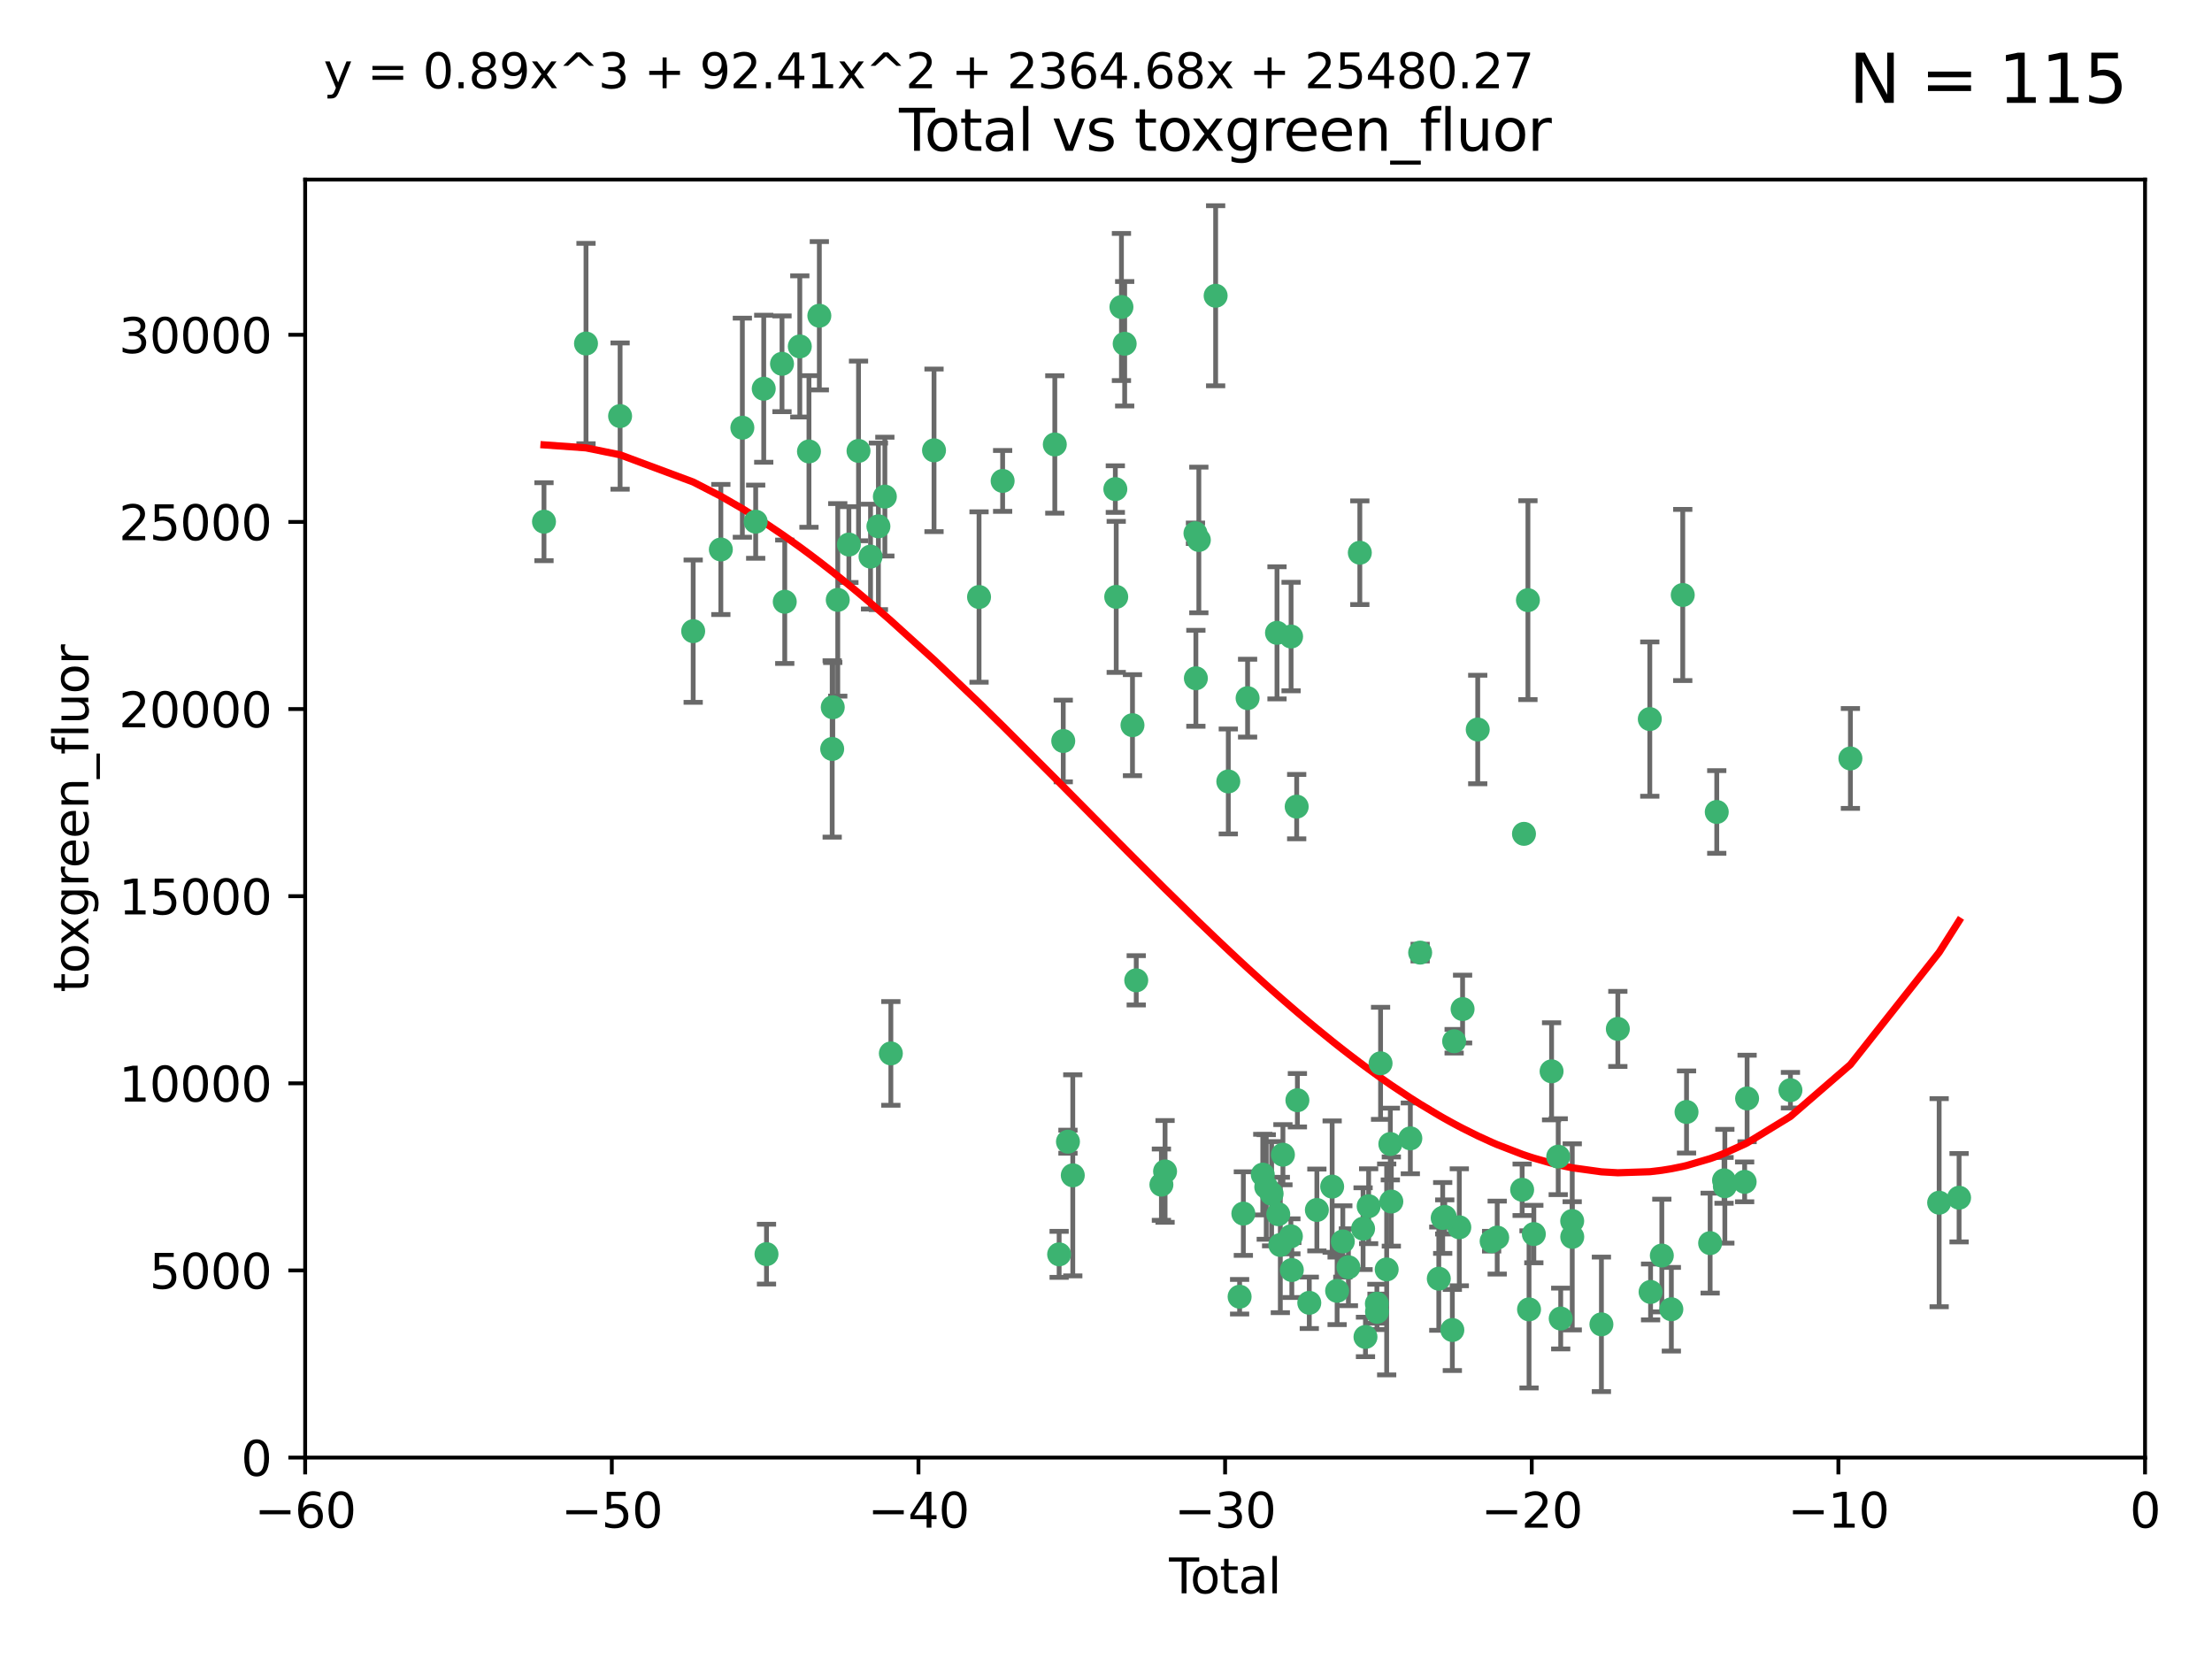 <?xml version="1.0" encoding="utf-8" standalone="no"?>
<!DOCTYPE svg PUBLIC "-//W3C//DTD SVG 1.1//EN"
  "http://www.w3.org/Graphics/SVG/1.1/DTD/svg11.dtd">
<svg xmlns:xlink="http://www.w3.org/1999/xlink" width="460.8pt" height="345.6pt" viewBox="0 0 460.8 345.6" xmlns="http://www.w3.org/2000/svg" version="1.1">
 <defs>
  <style type="text/css">*{stroke-linejoin: round; stroke-linecap: butt}</style>
 </defs>
 <g id="figure_1">
  <g id="patch_1">
   <path d="M 0 345.6 
L 460.8 345.6 
L 460.8 0 
L 0 0 
z
" style="fill: #ffffff"/>
  </g>
  <g id="axes_1">
   <g id="patch_2">
    <path d="M 63.571 303.64 
L 446.85 303.64 
L 446.85 37.411 
L 63.571 37.411 
z
" style="fill: #ffffff"/>
   </g>
   <g id="PathCollection_1">
    <defs>
     <path id="m73af7b4b3a" d="M 0 1.118 
C 0.297 1.118 0.581 1 0.791 0.791 
C 1 0.581 1.118 0.297 1.118 0 
C 1.118 -0.297 1 -0.581 0.791 -0.791 
C 0.581 -1 0.297 -1.118 0 -1.118 
C -0.297 -1.118 -0.581 -1 -0.791 -0.791 
C -1 -0.581 -1.118 -0.297 -1.118 0 
C -1.118 0.297 -1 0.581 -0.791 0.791 
C -0.581 1 -0.297 1.118 0 1.118 
z
" style="stroke: #3cb371"/>
    </defs>
    <g clip-path="url(#p5fc558ab37)">
     <use xlink:href="#m73af7b4b3a" x="113.324" y="108.677" style="fill: #3cb371; stroke: #3cb371"/>
     <use xlink:href="#m73af7b4b3a" x="122.075" y="71.562" style="fill: #3cb371; stroke: #3cb371"/>
     <use xlink:href="#m73af7b4b3a" x="129.178" y="86.676" style="fill: #3cb371; stroke: #3cb371"/>
     <use xlink:href="#m73af7b4b3a" x="144.404" y="131.48" style="fill: #3cb371; stroke: #3cb371"/>
     <use xlink:href="#m73af7b4b3a" x="150.166" y="114.467" style="fill: #3cb371; stroke: #3cb371"/>
     <use xlink:href="#m73af7b4b3a" x="154.646" y="89.097" style="fill: #3cb371; stroke: #3cb371"/>
     <use xlink:href="#m73af7b4b3a" x="157.422" y="108.676" style="fill: #3cb371; stroke: #3cb371"/>
     <use xlink:href="#m73af7b4b3a" x="159.1" y="80.98" style="fill: #3cb371; stroke: #3cb371"/>
     <use xlink:href="#m73af7b4b3a" x="159.676" y="261.259" style="fill: #3cb371; stroke: #3cb371"/>
     <use xlink:href="#m73af7b4b3a" x="162.908" y="75.786" style="fill: #3cb371; stroke: #3cb371"/>
     <use xlink:href="#m73af7b4b3a" x="163.479" y="125.356" style="fill: #3cb371; stroke: #3cb371"/>
     <use xlink:href="#m73af7b4b3a" x="166.614" y="72.167" style="fill: #3cb371; stroke: #3cb371"/>
     <use xlink:href="#m73af7b4b3a" x="168.522" y="94.046" style="fill: #3cb371; stroke: #3cb371"/>
     <use xlink:href="#m73af7b4b3a" x="170.683" y="65.773" style="fill: #3cb371; stroke: #3cb371"/>
     <use xlink:href="#m73af7b4b3a" x="173.36" y="156.019" style="fill: #3cb371; stroke: #3cb371"/>
     <use xlink:href="#m73af7b4b3a" x="173.478" y="147.335" style="fill: #3cb371; stroke: #3cb371"/>
     <use xlink:href="#m73af7b4b3a" x="174.52" y="124.965" style="fill: #3cb371; stroke: #3cb371"/>
     <use xlink:href="#m73af7b4b3a" x="176.84" y="113.441" style="fill: #3cb371; stroke: #3cb371"/>
     <use xlink:href="#m73af7b4b3a" x="178.846" y="93.933" style="fill: #3cb371; stroke: #3cb371"/>
     <use xlink:href="#m73af7b4b3a" x="181.35" y="115.953" style="fill: #3cb371; stroke: #3cb371"/>
     <use xlink:href="#m73af7b4b3a" x="182.989" y="109.646" style="fill: #3cb371; stroke: #3cb371"/>
     <use xlink:href="#m73af7b4b3a" x="184.332" y="103.453" style="fill: #3cb371; stroke: #3cb371"/>
     <use xlink:href="#m73af7b4b3a" x="185.582" y="219.448" style="fill: #3cb371; stroke: #3cb371"/>
     <use xlink:href="#m73af7b4b3a" x="194.574" y="93.812" style="fill: #3cb371; stroke: #3cb371"/>
     <use xlink:href="#m73af7b4b3a" x="203.952" y="124.367" style="fill: #3cb371; stroke: #3cb371"/>
     <use xlink:href="#m73af7b4b3a" x="208.867" y="100.184" style="fill: #3cb371; stroke: #3cb371"/>
     <use xlink:href="#m73af7b4b3a" x="219.736" y="92.588" style="fill: #3cb371; stroke: #3cb371"/>
     <use xlink:href="#m73af7b4b3a" x="220.638" y="261.303" style="fill: #3cb371; stroke: #3cb371"/>
     <use xlink:href="#m73af7b4b3a" x="221.495" y="154.361" style="fill: #3cb371; stroke: #3cb371"/>
     <use xlink:href="#m73af7b4b3a" x="222.475" y="237.833" style="fill: #3cb371; stroke: #3cb371"/>
     <use xlink:href="#m73af7b4b3a" x="223.48" y="244.844" style="fill: #3cb371; stroke: #3cb371"/>
     <use xlink:href="#m73af7b4b3a" x="232.345" y="101.886" style="fill: #3cb371; stroke: #3cb371"/>
     <use xlink:href="#m73af7b4b3a" x="232.53" y="124.337" style="fill: #3cb371; stroke: #3cb371"/>
     <use xlink:href="#m73af7b4b3a" x="233.617" y="63.953" style="fill: #3cb371; stroke: #3cb371"/>
     <use xlink:href="#m73af7b4b3a" x="234.291" y="71.61" style="fill: #3cb371; stroke: #3cb371"/>
     <use xlink:href="#m73af7b4b3a" x="235.917" y="151.067" style="fill: #3cb371; stroke: #3cb371"/>
     <use xlink:href="#m73af7b4b3a" x="236.699" y="204.22" style="fill: #3cb371; stroke: #3cb371"/>
     <use xlink:href="#m73af7b4b3a" x="241.942" y="246.787" style="fill: #3cb371; stroke: #3cb371"/>
     <use xlink:href="#m73af7b4b3a" x="242.705" y="244.026" style="fill: #3cb371; stroke: #3cb371"/>
     <use xlink:href="#m73af7b4b3a" x="249.037" y="111.087" style="fill: #3cb371; stroke: #3cb371"/>
     <use xlink:href="#m73af7b4b3a" x="249.123" y="141.297" style="fill: #3cb371; stroke: #3cb371"/>
     <use xlink:href="#m73af7b4b3a" x="249.741" y="112.487" style="fill: #3cb371; stroke: #3cb371"/>
     <use xlink:href="#m73af7b4b3a" x="253.24" y="61.614" style="fill: #3cb371; stroke: #3cb371"/>
     <use xlink:href="#m73af7b4b3a" x="255.878" y="162.792" style="fill: #3cb371; stroke: #3cb371"/>
     <use xlink:href="#m73af7b4b3a" x="258.233" y="270.13" style="fill: #3cb371; stroke: #3cb371"/>
     <use xlink:href="#m73af7b4b3a" x="259.013" y="252.814" style="fill: #3cb371; stroke: #3cb371"/>
     <use xlink:href="#m73af7b4b3a" x="259.897" y="145.439" style="fill: #3cb371; stroke: #3cb371"/>
     <use xlink:href="#m73af7b4b3a" x="263.059" y="244.691" style="fill: #3cb371; stroke: #3cb371"/>
     <use xlink:href="#m73af7b4b3a" x="263.785" y="247.267" style="fill: #3cb371; stroke: #3cb371"/>
     <use xlink:href="#m73af7b4b3a" x="264.901" y="248.674" style="fill: #3cb371; stroke: #3cb371"/>
     <use xlink:href="#m73af7b4b3a" x="266.022" y="131.829" style="fill: #3cb371; stroke: #3cb371"/>
     <use xlink:href="#m73af7b4b3a" x="266.284" y="252.941" style="fill: #3cb371; stroke: #3cb371"/>
     <use xlink:href="#m73af7b4b3a" x="266.715" y="259.35" style="fill: #3cb371; stroke: #3cb371"/>
     <use xlink:href="#m73af7b4b3a" x="267.259" y="240.543" style="fill: #3cb371; stroke: #3cb371"/>
     <use xlink:href="#m73af7b4b3a" x="268.915" y="257.545" style="fill: #3cb371; stroke: #3cb371"/>
     <use xlink:href="#m73af7b4b3a" x="268.956" y="132.603" style="fill: #3cb371; stroke: #3cb371"/>
     <use xlink:href="#m73af7b4b3a" x="269.11" y="264.57" style="fill: #3cb371; stroke: #3cb371"/>
     <use xlink:href="#m73af7b4b3a" x="270.123" y="168.036" style="fill: #3cb371; stroke: #3cb371"/>
     <use xlink:href="#m73af7b4b3a" x="270.272" y="229.198" style="fill: #3cb371; stroke: #3cb371"/>
     <use xlink:href="#m73af7b4b3a" x="272.749" y="271.4" style="fill: #3cb371; stroke: #3cb371"/>
     <use xlink:href="#m73af7b4b3a" x="274.329" y="252.059" style="fill: #3cb371; stroke: #3cb371"/>
     <use xlink:href="#m73af7b4b3a" x="277.512" y="247.195" style="fill: #3cb371; stroke: #3cb371"/>
     <use xlink:href="#m73af7b4b3a" x="278.547" y="268.906" style="fill: #3cb371; stroke: #3cb371"/>
     <use xlink:href="#m73af7b4b3a" x="279.733" y="258.613" style="fill: #3cb371; stroke: #3cb371"/>
     <use xlink:href="#m73af7b4b3a" x="280.898" y="263.993" style="fill: #3cb371; stroke: #3cb371"/>
     <use xlink:href="#m73af7b4b3a" x="283.277" y="115.142" style="fill: #3cb371; stroke: #3cb371"/>
     <use xlink:href="#m73af7b4b3a" x="283.955" y="255.952" style="fill: #3cb371; stroke: #3cb371"/>
     <use xlink:href="#m73af7b4b3a" x="284.454" y="278.508" style="fill: #3cb371; stroke: #3cb371"/>
     <use xlink:href="#m73af7b4b3a" x="285.113" y="251.277" style="fill: #3cb371; stroke: #3cb371"/>
     <use xlink:href="#m73af7b4b3a" x="286.83" y="271.584" style="fill: #3cb371; stroke: #3cb371"/>
     <use xlink:href="#m73af7b4b3a" x="286.857" y="273.278" style="fill: #3cb371; stroke: #3cb371"/>
     <use xlink:href="#m73af7b4b3a" x="287.598" y="221.508" style="fill: #3cb371; stroke: #3cb371"/>
     <use xlink:href="#m73af7b4b3a" x="288.87" y="264.442" style="fill: #3cb371; stroke: #3cb371"/>
     <use xlink:href="#m73af7b4b3a" x="289.632" y="238.323" style="fill: #3cb371; stroke: #3cb371"/>
     <use xlink:href="#m73af7b4b3a" x="289.839" y="250.302" style="fill: #3cb371; stroke: #3cb371"/>
     <use xlink:href="#m73af7b4b3a" x="293.798" y="237.139" style="fill: #3cb371; stroke: #3cb371"/>
     <use xlink:href="#m73af7b4b3a" x="295.844" y="198.449" style="fill: #3cb371; stroke: #3cb371"/>
     <use xlink:href="#m73af7b4b3a" x="299.727" y="266.371" style="fill: #3cb371; stroke: #3cb371"/>
     <use xlink:href="#m73af7b4b3a" x="300.54" y="253.724" style="fill: #3cb371; stroke: #3cb371"/>
     <use xlink:href="#m73af7b4b3a" x="300.97" y="253.509" style="fill: #3cb371; stroke: #3cb371"/>
     <use xlink:href="#m73af7b4b3a" x="302.549" y="277.063" style="fill: #3cb371; stroke: #3cb371"/>
     <use xlink:href="#m73af7b4b3a" x="302.924" y="216.908" style="fill: #3cb371; stroke: #3cb371"/>
     <use xlink:href="#m73af7b4b3a" x="303.999" y="255.666" style="fill: #3cb371; stroke: #3cb371"/>
     <use xlink:href="#m73af7b4b3a" x="304.684" y="210.208" style="fill: #3cb371; stroke: #3cb371"/>
     <use xlink:href="#m73af7b4b3a" x="307.838" y="151.97" style="fill: #3cb371; stroke: #3cb371"/>
     <use xlink:href="#m73af7b4b3a" x="310.734" y="258.565" style="fill: #3cb371; stroke: #3cb371"/>
     <use xlink:href="#m73af7b4b3a" x="311.894" y="257.812" style="fill: #3cb371; stroke: #3cb371"/>
     <use xlink:href="#m73af7b4b3a" x="317.09" y="247.85" style="fill: #3cb371; stroke: #3cb371"/>
     <use xlink:href="#m73af7b4b3a" x="317.472" y="173.704" style="fill: #3cb371; stroke: #3cb371"/>
     <use xlink:href="#m73af7b4b3a" x="318.296" y="125.024" style="fill: #3cb371; stroke: #3cb371"/>
     <use xlink:href="#m73af7b4b3a" x="318.526" y="272.768" style="fill: #3cb371; stroke: #3cb371"/>
     <use xlink:href="#m73af7b4b3a" x="319.527" y="257.076" style="fill: #3cb371; stroke: #3cb371"/>
     <use xlink:href="#m73af7b4b3a" x="323.223" y="223.176" style="fill: #3cb371; stroke: #3cb371"/>
     <use xlink:href="#m73af7b4b3a" x="324.605" y="240.958" style="fill: #3cb371; stroke: #3cb371"/>
     <use xlink:href="#m73af7b4b3a" x="325.125" y="274.674" style="fill: #3cb371; stroke: #3cb371"/>
     <use xlink:href="#m73af7b4b3a" x="327.515" y="254.362" style="fill: #3cb371; stroke: #3cb371"/>
     <use xlink:href="#m73af7b4b3a" x="327.528" y="257.661" style="fill: #3cb371; stroke: #3cb371"/>
     <use xlink:href="#m73af7b4b3a" x="333.603" y="275.887" style="fill: #3cb371; stroke: #3cb371"/>
     <use xlink:href="#m73af7b4b3a" x="337.025" y="214.339" style="fill: #3cb371; stroke: #3cb371"/>
     <use xlink:href="#m73af7b4b3a" x="343.683" y="149.795" style="fill: #3cb371; stroke: #3cb371"/>
     <use xlink:href="#m73af7b4b3a" x="343.846" y="269.137" style="fill: #3cb371; stroke: #3cb371"/>
     <use xlink:href="#m73af7b4b3a" x="346.19" y="261.551" style="fill: #3cb371; stroke: #3cb371"/>
     <use xlink:href="#m73af7b4b3a" x="348.174" y="272.741" style="fill: #3cb371; stroke: #3cb371"/>
     <use xlink:href="#m73af7b4b3a" x="350.548" y="123.943" style="fill: #3cb371; stroke: #3cb371"/>
     <use xlink:href="#m73af7b4b3a" x="351.336" y="231.646" style="fill: #3cb371; stroke: #3cb371"/>
     <use xlink:href="#m73af7b4b3a" x="356.254" y="258.966" style="fill: #3cb371; stroke: #3cb371"/>
     <use xlink:href="#m73af7b4b3a" x="357.632" y="169.147" style="fill: #3cb371; stroke: #3cb371"/>
     <use xlink:href="#m73af7b4b3a" x="359.15" y="245.892" style="fill: #3cb371; stroke: #3cb371"/>
     <use xlink:href="#m73af7b4b3a" x="359.317" y="247.114" style="fill: #3cb371; stroke: #3cb371"/>
     <use xlink:href="#m73af7b4b3a" x="363.442" y="246.204" style="fill: #3cb371; stroke: #3cb371"/>
     <use xlink:href="#m73af7b4b3a" x="363.952" y="228.828" style="fill: #3cb371; stroke: #3cb371"/>
     <use xlink:href="#m73af7b4b3a" x="372.98" y="227.107" style="fill: #3cb371; stroke: #3cb371"/>
     <use xlink:href="#m73af7b4b3a" x="385.474" y="157.999" style="fill: #3cb371; stroke: #3cb371"/>
     <use xlink:href="#m73af7b4b3a" x="403.96" y="250.544" style="fill: #3cb371; stroke: #3cb371"/>
     <use xlink:href="#m73af7b4b3a" x="408.113" y="249.505" style="fill: #3cb371; stroke: #3cb371"/>
    </g>
   </g>
   <g id="matplotlib.axis_1">
    <g id="xtick_1">
     <g id="line2d_1">
      <defs>
       <path id="m9afbca1a10" d="M 0 0 
L 0 3.5 
" style="stroke: #000000; stroke-width: 0.8"/>
      </defs>
      <g>
       <use xlink:href="#m9afbca1a10" x="63.571" y="303.64" style="stroke: #000000; stroke-width: 0.8"/>
      </g>
     </g>
     <g id="text_1">
      <!-- −60 -->
      <g transform="translate(53.019 318.238)scale(0.1 -0.1)">
       <defs>
        <path id="DejaVuSans-2212" d="M 678 2272 
L 4684 2272 
L 4684 1741 
L 678 1741 
L 678 2272 
z
" transform="scale(0.016)"/>
        <path id="DejaVuSans-36" d="M 2113 2584 
Q 1688 2584 1439 2293 
Q 1191 2003 1191 1497 
Q 1191 994 1439 701 
Q 1688 409 2113 409 
Q 2538 409 2786 701 
Q 3034 994 3034 1497 
Q 3034 2003 2786 2293 
Q 2538 2584 2113 2584 
z
M 3366 4563 
L 3366 3988 
Q 3128 4100 2886 4159 
Q 2644 4219 2406 4219 
Q 1781 4219 1451 3797 
Q 1122 3375 1075 2522 
Q 1259 2794 1537 2939 
Q 1816 3084 2150 3084 
Q 2853 3084 3261 2657 
Q 3669 2231 3669 1497 
Q 3669 778 3244 343 
Q 2819 -91 2113 -91 
Q 1303 -91 875 529 
Q 447 1150 447 2328 
Q 447 3434 972 4092 
Q 1497 4750 2381 4750 
Q 2619 4750 2861 4703 
Q 3103 4656 3366 4563 
z
" transform="scale(0.016)"/>
        <path id="DejaVuSans-30" d="M 2034 4250 
Q 1547 4250 1301 3770 
Q 1056 3291 1056 2328 
Q 1056 1369 1301 889 
Q 1547 409 2034 409 
Q 2525 409 2770 889 
Q 3016 1369 3016 2328 
Q 3016 3291 2770 3770 
Q 2525 4250 2034 4250 
z
M 2034 4750 
Q 2819 4750 3233 4129 
Q 3647 3509 3647 2328 
Q 3647 1150 3233 529 
Q 2819 -91 2034 -91 
Q 1250 -91 836 529 
Q 422 1150 422 2328 
Q 422 3509 836 4129 
Q 1250 4750 2034 4750 
z
" transform="scale(0.016)"/>
       </defs>
       <use xlink:href="#DejaVuSans-2212"/>
       <use xlink:href="#DejaVuSans-36" x="83.789"/>
       <use xlink:href="#DejaVuSans-30" x="147.412"/>
      </g>
     </g>
    </g>
    <g id="xtick_2">
     <g id="line2d_2">
      <g>
       <use xlink:href="#m9afbca1a10" x="127.451" y="303.64" style="stroke: #000000; stroke-width: 0.8"/>
      </g>
     </g>
     <g id="text_2">
      <!-- −50 -->
      <g transform="translate(116.899 318.238)scale(0.1 -0.1)">
       <defs>
        <path id="DejaVuSans-35" d="M 691 4666 
L 3169 4666 
L 3169 4134 
L 1269 4134 
L 1269 2991 
Q 1406 3038 1543 3061 
Q 1681 3084 1819 3084 
Q 2600 3084 3056 2656 
Q 3513 2228 3513 1497 
Q 3513 744 3044 326 
Q 2575 -91 1722 -91 
Q 1428 -91 1123 -41 
Q 819 9 494 109 
L 494 744 
Q 775 591 1075 516 
Q 1375 441 1709 441 
Q 2250 441 2565 725 
Q 2881 1009 2881 1497 
Q 2881 1984 2565 2268 
Q 2250 2553 1709 2553 
Q 1456 2553 1204 2497 
Q 953 2441 691 2322 
L 691 4666 
z
" transform="scale(0.016)"/>
       </defs>
       <use xlink:href="#DejaVuSans-2212"/>
       <use xlink:href="#DejaVuSans-35" x="83.789"/>
       <use xlink:href="#DejaVuSans-30" x="147.412"/>
      </g>
     </g>
    </g>
    <g id="xtick_3">
     <g id="line2d_3">
      <g>
       <use xlink:href="#m9afbca1a10" x="191.331" y="303.64" style="stroke: #000000; stroke-width: 0.8"/>
      </g>
     </g>
     <g id="text_3">
      <!-- −40 -->
      <g transform="translate(180.778 318.238)scale(0.1 -0.1)">
       <defs>
        <path id="DejaVuSans-34" d="M 2419 4116 
L 825 1625 
L 2419 1625 
L 2419 4116 
z
M 2253 4666 
L 3047 4666 
L 3047 1625 
L 3713 1625 
L 3713 1100 
L 3047 1100 
L 3047 0 
L 2419 0 
L 2419 1100 
L 313 1100 
L 313 1709 
L 2253 4666 
z
" transform="scale(0.016)"/>
       </defs>
       <use xlink:href="#DejaVuSans-2212"/>
       <use xlink:href="#DejaVuSans-34" x="83.789"/>
       <use xlink:href="#DejaVuSans-30" x="147.412"/>
      </g>
     </g>
    </g>
    <g id="xtick_4">
     <g id="line2d_4">
      <g>
       <use xlink:href="#m9afbca1a10" x="255.211" y="303.64" style="stroke: #000000; stroke-width: 0.8"/>
      </g>
     </g>
     <g id="text_4">
      <!-- −30 -->
      <g transform="translate(244.658 318.238)scale(0.1 -0.1)">
       <defs>
        <path id="DejaVuSans-33" d="M 2597 2516 
Q 3050 2419 3304 2112 
Q 3559 1806 3559 1356 
Q 3559 666 3084 287 
Q 2609 -91 1734 -91 
Q 1441 -91 1130 -33 
Q 819 25 488 141 
L 488 750 
Q 750 597 1062 519 
Q 1375 441 1716 441 
Q 2309 441 2620 675 
Q 2931 909 2931 1356 
Q 2931 1769 2642 2001 
Q 2353 2234 1838 2234 
L 1294 2234 
L 1294 2753 
L 1863 2753 
Q 2328 2753 2575 2939 
Q 2822 3125 2822 3475 
Q 2822 3834 2567 4026 
Q 2313 4219 1838 4219 
Q 1578 4219 1281 4162 
Q 984 4106 628 3988 
L 628 4550 
Q 988 4650 1302 4700 
Q 1616 4750 1894 4750 
Q 2613 4750 3031 4423 
Q 3450 4097 3450 3541 
Q 3450 3153 3228 2886 
Q 3006 2619 2597 2516 
z
" transform="scale(0.016)"/>
       </defs>
       <use xlink:href="#DejaVuSans-2212"/>
       <use xlink:href="#DejaVuSans-33" x="83.789"/>
       <use xlink:href="#DejaVuSans-30" x="147.412"/>
      </g>
     </g>
    </g>
    <g id="xtick_5">
     <g id="line2d_5">
      <g>
       <use xlink:href="#m9afbca1a10" x="319.09" y="303.64" style="stroke: #000000; stroke-width: 0.8"/>
      </g>
     </g>
     <g id="text_5">
      <!-- −20 -->
      <g transform="translate(308.538 318.238)scale(0.1 -0.1)">
       <defs>
        <path id="DejaVuSans-32" d="M 1228 531 
L 3431 531 
L 3431 0 
L 469 0 
L 469 531 
Q 828 903 1448 1529 
Q 2069 2156 2228 2338 
Q 2531 2678 2651 2914 
Q 2772 3150 2772 3378 
Q 2772 3750 2511 3984 
Q 2250 4219 1831 4219 
Q 1534 4219 1204 4116 
Q 875 4013 500 3803 
L 500 4441 
Q 881 4594 1212 4672 
Q 1544 4750 1819 4750 
Q 2544 4750 2975 4387 
Q 3406 4025 3406 3419 
Q 3406 3131 3298 2873 
Q 3191 2616 2906 2266 
Q 2828 2175 2409 1742 
Q 1991 1309 1228 531 
z
" transform="scale(0.016)"/>
       </defs>
       <use xlink:href="#DejaVuSans-2212"/>
       <use xlink:href="#DejaVuSans-32" x="83.789"/>
       <use xlink:href="#DejaVuSans-30" x="147.412"/>
      </g>
     </g>
    </g>
    <g id="xtick_6">
     <g id="line2d_6">
      <g>
       <use xlink:href="#m9afbca1a10" x="382.97" y="303.64" style="stroke: #000000; stroke-width: 0.8"/>
      </g>
     </g>
     <g id="text_6">
      <!-- −10 -->
      <g transform="translate(372.418 318.238)scale(0.1 -0.1)">
       <defs>
        <path id="DejaVuSans-31" d="M 794 531 
L 1825 531 
L 1825 4091 
L 703 3866 
L 703 4441 
L 1819 4666 
L 2450 4666 
L 2450 531 
L 3481 531 
L 3481 0 
L 794 0 
L 794 531 
z
" transform="scale(0.016)"/>
       </defs>
       <use xlink:href="#DejaVuSans-2212"/>
       <use xlink:href="#DejaVuSans-31" x="83.789"/>
       <use xlink:href="#DejaVuSans-30" x="147.412"/>
      </g>
     </g>
    </g>
    <g id="xtick_7">
     <g id="line2d_7">
      <g>
       <use xlink:href="#m9afbca1a10" x="446.85" y="303.64" style="stroke: #000000; stroke-width: 0.8"/>
      </g>
     </g>
     <g id="text_7">
      <!-- 0 -->
      <g transform="translate(443.669 318.238)scale(0.1 -0.1)">
       <use xlink:href="#DejaVuSans-30"/>
      </g>
     </g>
    </g>
    <g id="text_8">
     <!-- Total -->
     <g transform="translate(243.534 331.917)scale(0.1 -0.1)">
      <defs>
       <path id="DejaVuSans-54" d="M -19 4666 
L 3928 4666 
L 3928 4134 
L 2272 4134 
L 2272 0 
L 1638 0 
L 1638 4134 
L -19 4134 
L -19 4666 
z
" transform="scale(0.016)"/>
       <path id="DejaVuSans-6f" d="M 1959 3097 
Q 1497 3097 1228 2736 
Q 959 2375 959 1747 
Q 959 1119 1226 758 
Q 1494 397 1959 397 
Q 2419 397 2687 759 
Q 2956 1122 2956 1747 
Q 2956 2369 2687 2733 
Q 2419 3097 1959 3097 
z
M 1959 3584 
Q 2709 3584 3137 3096 
Q 3566 2609 3566 1747 
Q 3566 888 3137 398 
Q 2709 -91 1959 -91 
Q 1206 -91 779 398 
Q 353 888 353 1747 
Q 353 2609 779 3096 
Q 1206 3584 1959 3584 
z
" transform="scale(0.016)"/>
       <path id="DejaVuSans-74" d="M 1172 4494 
L 1172 3500 
L 2356 3500 
L 2356 3053 
L 1172 3053 
L 1172 1153 
Q 1172 725 1289 603 
Q 1406 481 1766 481 
L 2356 481 
L 2356 0 
L 1766 0 
Q 1100 0 847 248 
Q 594 497 594 1153 
L 594 3053 
L 172 3053 
L 172 3500 
L 594 3500 
L 594 4494 
L 1172 4494 
z
" transform="scale(0.016)"/>
       <path id="DejaVuSans-61" d="M 2194 1759 
Q 1497 1759 1228 1600 
Q 959 1441 959 1056 
Q 959 750 1161 570 
Q 1363 391 1709 391 
Q 2188 391 2477 730 
Q 2766 1069 2766 1631 
L 2766 1759 
L 2194 1759 
z
M 3341 1997 
L 3341 0 
L 2766 0 
L 2766 531 
Q 2569 213 2275 61 
Q 1981 -91 1556 -91 
Q 1019 -91 701 211 
Q 384 513 384 1019 
Q 384 1609 779 1909 
Q 1175 2209 1959 2209 
L 2766 2209 
L 2766 2266 
Q 2766 2663 2505 2880 
Q 2244 3097 1772 3097 
Q 1472 3097 1187 3025 
Q 903 2953 641 2809 
L 641 3341 
Q 956 3463 1253 3523 
Q 1550 3584 1831 3584 
Q 2591 3584 2966 3190 
Q 3341 2797 3341 1997 
z
" transform="scale(0.016)"/>
       <path id="DejaVuSans-6c" d="M 603 4863 
L 1178 4863 
L 1178 0 
L 603 0 
L 603 4863 
z
" transform="scale(0.016)"/>
      </defs>
      <use xlink:href="#DejaVuSans-54"/>
      <use xlink:href="#DejaVuSans-6f" x="44.084"/>
      <use xlink:href="#DejaVuSans-74" x="105.266"/>
      <use xlink:href="#DejaVuSans-61" x="144.475"/>
      <use xlink:href="#DejaVuSans-6c" x="205.754"/>
     </g>
    </g>
   </g>
   <g id="matplotlib.axis_2">
    <g id="ytick_1">
     <g id="line2d_8">
      <defs>
       <path id="m6fd21716a9" d="M 0 0 
L -3.5 0 
" style="stroke: #000000; stroke-width: 0.8"/>
      </defs>
      <g>
       <use xlink:href="#m6fd21716a9" x="63.571" y="303.64" style="stroke: #000000; stroke-width: 0.8"/>
      </g>
     </g>
     <g id="text_9">
      <!-- 0 -->
      <g transform="translate(50.209 307.439)scale(0.1 -0.1)">
       <use xlink:href="#DejaVuSans-30"/>
      </g>
     </g>
    </g>
    <g id="ytick_2">
     <g id="line2d_9">
      <g>
       <use xlink:href="#m6fd21716a9" x="63.571" y="264.657" style="stroke: #000000; stroke-width: 0.8"/>
      </g>
     </g>
     <g id="text_10">
      <!-- 5000 -->
      <g transform="translate(31.121 268.457)scale(0.1 -0.1)">
       <use xlink:href="#DejaVuSans-35"/>
       <use xlink:href="#DejaVuSans-30" x="63.623"/>
       <use xlink:href="#DejaVuSans-30" x="127.246"/>
       <use xlink:href="#DejaVuSans-30" x="190.869"/>
      </g>
     </g>
    </g>
    <g id="ytick_3">
     <g id="line2d_10">
      <g>
       <use xlink:href="#m6fd21716a9" x="63.571" y="225.675" style="stroke: #000000; stroke-width: 0.8"/>
      </g>
     </g>
     <g id="text_11">
      <!-- 10000 -->
      <g transform="translate(24.759 229.474)scale(0.1 -0.1)">
       <use xlink:href="#DejaVuSans-31"/>
       <use xlink:href="#DejaVuSans-30" x="63.623"/>
       <use xlink:href="#DejaVuSans-30" x="127.246"/>
       <use xlink:href="#DejaVuSans-30" x="190.869"/>
       <use xlink:href="#DejaVuSans-30" x="254.492"/>
      </g>
     </g>
    </g>
    <g id="ytick_4">
     <g id="line2d_11">
      <g>
       <use xlink:href="#m6fd21716a9" x="63.571" y="186.692" style="stroke: #000000; stroke-width: 0.8"/>
      </g>
     </g>
     <g id="text_12">
      <!-- 15000 -->
      <g transform="translate(24.759 190.492)scale(0.1 -0.1)">
       <use xlink:href="#DejaVuSans-31"/>
       <use xlink:href="#DejaVuSans-35" x="63.623"/>
       <use xlink:href="#DejaVuSans-30" x="127.246"/>
       <use xlink:href="#DejaVuSans-30" x="190.869"/>
       <use xlink:href="#DejaVuSans-30" x="254.492"/>
      </g>
     </g>
    </g>
    <g id="ytick_5">
     <g id="line2d_12">
      <g>
       <use xlink:href="#m6fd21716a9" x="63.571" y="147.71" style="stroke: #000000; stroke-width: 0.8"/>
      </g>
     </g>
     <g id="text_13">
      <!-- 20000 -->
      <g transform="translate(24.759 151.509)scale(0.1 -0.1)">
       <use xlink:href="#DejaVuSans-32"/>
       <use xlink:href="#DejaVuSans-30" x="63.623"/>
       <use xlink:href="#DejaVuSans-30" x="127.246"/>
       <use xlink:href="#DejaVuSans-30" x="190.869"/>
       <use xlink:href="#DejaVuSans-30" x="254.492"/>
      </g>
     </g>
    </g>
    <g id="ytick_6">
     <g id="line2d_13">
      <g>
       <use xlink:href="#m6fd21716a9" x="63.571" y="108.727" style="stroke: #000000; stroke-width: 0.8"/>
      </g>
     </g>
     <g id="text_14">
      <!-- 25000 -->
      <g transform="translate(24.759 112.527)scale(0.1 -0.1)">
       <use xlink:href="#DejaVuSans-32"/>
       <use xlink:href="#DejaVuSans-35" x="63.623"/>
       <use xlink:href="#DejaVuSans-30" x="127.246"/>
       <use xlink:href="#DejaVuSans-30" x="190.869"/>
       <use xlink:href="#DejaVuSans-30" x="254.492"/>
      </g>
     </g>
    </g>
    <g id="ytick_7">
     <g id="line2d_14">
      <g>
       <use xlink:href="#m6fd21716a9" x="63.571" y="69.745" style="stroke: #000000; stroke-width: 0.8"/>
      </g>
     </g>
     <g id="text_15">
      <!-- 30000 -->
      <g transform="translate(24.759 73.544)scale(0.1 -0.1)">
       <use xlink:href="#DejaVuSans-33"/>
       <use xlink:href="#DejaVuSans-30" x="63.623"/>
       <use xlink:href="#DejaVuSans-30" x="127.246"/>
       <use xlink:href="#DejaVuSans-30" x="190.869"/>
       <use xlink:href="#DejaVuSans-30" x="254.492"/>
      </g>
     </g>
    </g>
    <g id="text_16">
     <!-- toxgreen_fluor -->
     <g transform="translate(18.401 206.72)rotate(-90)scale(0.1 -0.1)">
      <defs>
       <path id="DejaVuSans-78" d="M 3513 3500 
L 2247 1797 
L 3578 0 
L 2900 0 
L 1881 1375 
L 863 0 
L 184 0 
L 1544 1831 
L 300 3500 
L 978 3500 
L 1906 2253 
L 2834 3500 
L 3513 3500 
z
" transform="scale(0.016)"/>
       <path id="DejaVuSans-67" d="M 2906 1791 
Q 2906 2416 2648 2759 
Q 2391 3103 1925 3103 
Q 1463 3103 1205 2759 
Q 947 2416 947 1791 
Q 947 1169 1205 825 
Q 1463 481 1925 481 
Q 2391 481 2648 825 
Q 2906 1169 2906 1791 
z
M 3481 434 
Q 3481 -459 3084 -895 
Q 2688 -1331 1869 -1331 
Q 1566 -1331 1297 -1286 
Q 1028 -1241 775 -1147 
L 775 -588 
Q 1028 -725 1275 -790 
Q 1522 -856 1778 -856 
Q 2344 -856 2625 -561 
Q 2906 -266 2906 331 
L 2906 616 
Q 2728 306 2450 153 
Q 2172 0 1784 0 
Q 1141 0 747 490 
Q 353 981 353 1791 
Q 353 2603 747 3093 
Q 1141 3584 1784 3584 
Q 2172 3584 2450 3431 
Q 2728 3278 2906 2969 
L 2906 3500 
L 3481 3500 
L 3481 434 
z
" transform="scale(0.016)"/>
       <path id="DejaVuSans-72" d="M 2631 2963 
Q 2534 3019 2420 3045 
Q 2306 3072 2169 3072 
Q 1681 3072 1420 2755 
Q 1159 2438 1159 1844 
L 1159 0 
L 581 0 
L 581 3500 
L 1159 3500 
L 1159 2956 
Q 1341 3275 1631 3429 
Q 1922 3584 2338 3584 
Q 2397 3584 2469 3576 
Q 2541 3569 2628 3553 
L 2631 2963 
z
" transform="scale(0.016)"/>
       <path id="DejaVuSans-65" d="M 3597 1894 
L 3597 1613 
L 953 1613 
Q 991 1019 1311 708 
Q 1631 397 2203 397 
Q 2534 397 2845 478 
Q 3156 559 3463 722 
L 3463 178 
Q 3153 47 2828 -22 
Q 2503 -91 2169 -91 
Q 1331 -91 842 396 
Q 353 884 353 1716 
Q 353 2575 817 3079 
Q 1281 3584 2069 3584 
Q 2775 3584 3186 3129 
Q 3597 2675 3597 1894 
z
M 3022 2063 
Q 3016 2534 2758 2815 
Q 2500 3097 2075 3097 
Q 1594 3097 1305 2825 
Q 1016 2553 972 2059 
L 3022 2063 
z
" transform="scale(0.016)"/>
       <path id="DejaVuSans-6e" d="M 3513 2113 
L 3513 0 
L 2938 0 
L 2938 2094 
Q 2938 2591 2744 2837 
Q 2550 3084 2163 3084 
Q 1697 3084 1428 2787 
Q 1159 2491 1159 1978 
L 1159 0 
L 581 0 
L 581 3500 
L 1159 3500 
L 1159 2956 
Q 1366 3272 1645 3428 
Q 1925 3584 2291 3584 
Q 2894 3584 3203 3211 
Q 3513 2838 3513 2113 
z
" transform="scale(0.016)"/>
       <path id="DejaVuSans-5f" d="M 3263 -1063 
L 3263 -1509 
L -63 -1509 
L -63 -1063 
L 3263 -1063 
z
" transform="scale(0.016)"/>
       <path id="DejaVuSans-66" d="M 2375 4863 
L 2375 4384 
L 1825 4384 
Q 1516 4384 1395 4259 
Q 1275 4134 1275 3809 
L 1275 3500 
L 2222 3500 
L 2222 3053 
L 1275 3053 
L 1275 0 
L 697 0 
L 697 3053 
L 147 3053 
L 147 3500 
L 697 3500 
L 697 3744 
Q 697 4328 969 4595 
Q 1241 4863 1831 4863 
L 2375 4863 
z
" transform="scale(0.016)"/>
       <path id="DejaVuSans-75" d="M 544 1381 
L 544 3500 
L 1119 3500 
L 1119 1403 
Q 1119 906 1312 657 
Q 1506 409 1894 409 
Q 2359 409 2629 706 
Q 2900 1003 2900 1516 
L 2900 3500 
L 3475 3500 
L 3475 0 
L 2900 0 
L 2900 538 
Q 2691 219 2414 64 
Q 2138 -91 1772 -91 
Q 1169 -91 856 284 
Q 544 659 544 1381 
z
M 1991 3584 
L 1991 3584 
z
" transform="scale(0.016)"/>
      </defs>
      <use xlink:href="#DejaVuSans-74"/>
      <use xlink:href="#DejaVuSans-6f" x="39.209"/>
      <use xlink:href="#DejaVuSans-78" x="97.266"/>
      <use xlink:href="#DejaVuSans-67" x="156.445"/>
      <use xlink:href="#DejaVuSans-72" x="219.922"/>
      <use xlink:href="#DejaVuSans-65" x="258.785"/>
      <use xlink:href="#DejaVuSans-65" x="320.309"/>
      <use xlink:href="#DejaVuSans-6e" x="381.832"/>
      <use xlink:href="#DejaVuSans-5f" x="445.211"/>
      <use xlink:href="#DejaVuSans-66" x="495.211"/>
      <use xlink:href="#DejaVuSans-6c" x="530.416"/>
      <use xlink:href="#DejaVuSans-75" x="558.199"/>
      <use xlink:href="#DejaVuSans-6f" x="621.578"/>
      <use xlink:href="#DejaVuSans-72" x="682.76"/>
     </g>
    </g>
   </g>
   <g id="LineCollection_1">
    <path d="M 113.324 116.797 
L 113.324 100.557 
" clip-path="url(#p5fc558ab37)" style="fill: none; stroke: #696969"/>
    <path d="M 122.075 92.434 
L 122.075 50.691 
" clip-path="url(#p5fc558ab37)" style="fill: none; stroke: #696969"/>
    <path d="M 129.178 101.908 
L 129.178 71.444 
" clip-path="url(#p5fc558ab37)" style="fill: none; stroke: #696969"/>
    <path d="M 144.404 146.307 
L 144.404 116.654 
" clip-path="url(#p5fc558ab37)" style="fill: none; stroke: #696969"/>
    <path d="M 150.166 128.017 
L 150.166 100.917 
" clip-path="url(#p5fc558ab37)" style="fill: none; stroke: #696969"/>
    <path d="M 154.646 111.917 
L 154.646 66.277 
" clip-path="url(#p5fc558ab37)" style="fill: none; stroke: #696969"/>
    <path d="M 157.422 116.296 
L 157.422 101.057 
" clip-path="url(#p5fc558ab37)" style="fill: none; stroke: #696969"/>
    <path d="M 159.1 96.292 
L 159.1 65.668 
" clip-path="url(#p5fc558ab37)" style="fill: none; stroke: #696969"/>
    <path d="M 159.676 267.49 
L 159.676 255.028 
" clip-path="url(#p5fc558ab37)" style="fill: none; stroke: #696969"/>
    <path d="M 162.908 85.756 
L 162.908 65.815 
" clip-path="url(#p5fc558ab37)" style="fill: none; stroke: #696969"/>
    <path d="M 163.479 138.211 
L 163.479 112.501 
" clip-path="url(#p5fc558ab37)" style="fill: none; stroke: #696969"/>
    <path d="M 166.614 86.871 
L 166.614 57.463 
" clip-path="url(#p5fc558ab37)" style="fill: none; stroke: #696969"/>
    <path d="M 168.522 109.836 
L 168.522 78.257 
" clip-path="url(#p5fc558ab37)" style="fill: none; stroke: #696969"/>
    <path d="M 170.683 81.223 
L 170.683 50.323 
" clip-path="url(#p5fc558ab37)" style="fill: none; stroke: #696969"/>
    <path d="M 173.36 174.39 
L 173.36 137.647 
" clip-path="url(#p5fc558ab37)" style="fill: none; stroke: #696969"/>
    <path d="M 173.478 156.65 
L 173.478 138.02 
" clip-path="url(#p5fc558ab37)" style="fill: none; stroke: #696969"/>
    <path d="M 174.52 145.018 
L 174.52 104.912 
" clip-path="url(#p5fc558ab37)" style="fill: none; stroke: #696969"/>
    <path d="M 176.84 121.337 
L 176.84 105.546 
" clip-path="url(#p5fc558ab37)" style="fill: none; stroke: #696969"/>
    <path d="M 178.846 112.649 
L 178.846 75.218 
" clip-path="url(#p5fc558ab37)" style="fill: none; stroke: #696969"/>
    <path d="M 181.35 126.872 
L 181.35 105.035 
" clip-path="url(#p5fc558ab37)" style="fill: none; stroke: #696969"/>
    <path d="M 182.989 126.988 
L 182.989 92.305 
" clip-path="url(#p5fc558ab37)" style="fill: none; stroke: #696969"/>
    <path d="M 184.332 115.826 
L 184.332 91.08 
" clip-path="url(#p5fc558ab37)" style="fill: none; stroke: #696969"/>
    <path d="M 185.582 230.25 
L 185.582 208.646 
" clip-path="url(#p5fc558ab37)" style="fill: none; stroke: #696969"/>
    <path d="M 194.574 110.745 
L 194.574 76.878 
" clip-path="url(#p5fc558ab37)" style="fill: none; stroke: #696969"/>
    <path d="M 203.952 142.114 
L 203.952 106.621 
" clip-path="url(#p5fc558ab37)" style="fill: none; stroke: #696969"/>
    <path d="M 208.867 106.525 
L 208.867 93.844 
" clip-path="url(#p5fc558ab37)" style="fill: none; stroke: #696969"/>
    <path d="M 219.736 106.902 
L 219.736 78.274 
" clip-path="url(#p5fc558ab37)" style="fill: none; stroke: #696969"/>
    <path d="M 220.638 266.097 
L 220.638 256.51 
" clip-path="url(#p5fc558ab37)" style="fill: none; stroke: #696969"/>
    <path d="M 221.495 162.872 
L 221.495 145.85 
" clip-path="url(#p5fc558ab37)" style="fill: none; stroke: #696969"/>
    <path d="M 222.475 240.234 
L 222.475 235.431 
" clip-path="url(#p5fc558ab37)" style="fill: none; stroke: #696969"/>
    <path d="M 223.48 265.789 
L 223.48 223.9 
" clip-path="url(#p5fc558ab37)" style="fill: none; stroke: #696969"/>
    <path d="M 232.345 106.741 
L 232.345 97.032 
" clip-path="url(#p5fc558ab37)" style="fill: none; stroke: #696969"/>
    <path d="M 232.53 140.07 
L 232.53 108.604 
" clip-path="url(#p5fc558ab37)" style="fill: none; stroke: #696969"/>
    <path d="M 233.617 79.275 
L 233.617 48.63 
" clip-path="url(#p5fc558ab37)" style="fill: none; stroke: #696969"/>
    <path d="M 234.291 84.576 
L 234.291 58.645 
" clip-path="url(#p5fc558ab37)" style="fill: none; stroke: #696969"/>
    <path d="M 235.917 161.588 
L 235.917 140.547 
" clip-path="url(#p5fc558ab37)" style="fill: none; stroke: #696969"/>
    <path d="M 236.699 209.352 
L 236.699 199.087 
" clip-path="url(#p5fc558ab37)" style="fill: none; stroke: #696969"/>
    <path d="M 241.942 254.215 
L 241.942 239.358 
" clip-path="url(#p5fc558ab37)" style="fill: none; stroke: #696969"/>
    <path d="M 242.705 254.626 
L 242.705 233.426 
" clip-path="url(#p5fc558ab37)" style="fill: none; stroke: #696969"/>
    <path d="M 249.037 113.226 
L 249.037 108.949 
" clip-path="url(#p5fc558ab37)" style="fill: none; stroke: #696969"/>
    <path d="M 249.123 151.291 
L 249.123 131.303 
" clip-path="url(#p5fc558ab37)" style="fill: none; stroke: #696969"/>
    <path d="M 249.741 127.655 
L 249.741 97.319 
" clip-path="url(#p5fc558ab37)" style="fill: none; stroke: #696969"/>
    <path d="M 253.24 80.373 
L 253.24 42.855 
" clip-path="url(#p5fc558ab37)" style="fill: none; stroke: #696969"/>
    <path d="M 255.878 173.718 
L 255.878 151.865 
" clip-path="url(#p5fc558ab37)" style="fill: none; stroke: #696969"/>
    <path d="M 258.233 273.73 
L 258.233 266.53 
" clip-path="url(#p5fc558ab37)" style="fill: none; stroke: #696969"/>
    <path d="M 259.013 261.522 
L 259.013 244.105 
" clip-path="url(#p5fc558ab37)" style="fill: none; stroke: #696969"/>
    <path d="M 259.897 153.546 
L 259.897 137.331 
" clip-path="url(#p5fc558ab37)" style="fill: none; stroke: #696969"/>
    <path d="M 263.059 253.088 
L 263.059 236.294 
" clip-path="url(#p5fc558ab37)" style="fill: none; stroke: #696969"/>
    <path d="M 263.785 258.157 
L 263.785 236.377 
" clip-path="url(#p5fc558ab37)" style="fill: none; stroke: #696969"/>
    <path d="M 264.901 259.535 
L 264.901 237.813 
" clip-path="url(#p5fc558ab37)" style="fill: none; stroke: #696969"/>
    <path d="M 266.022 145.591 
L 266.022 118.067 
" clip-path="url(#p5fc558ab37)" style="fill: none; stroke: #696969"/>
    <path d="M 266.284 253.603 
L 266.284 252.279 
" clip-path="url(#p5fc558ab37)" style="fill: none; stroke: #696969"/>
    <path d="M 266.715 273.451 
L 266.715 245.249 
" clip-path="url(#p5fc558ab37)" style="fill: none; stroke: #696969"/>
    <path d="M 267.259 246.81 
L 267.259 234.275 
" clip-path="url(#p5fc558ab37)" style="fill: none; stroke: #696969"/>
    <path d="M 268.915 261.193 
L 268.915 253.898 
" clip-path="url(#p5fc558ab37)" style="fill: none; stroke: #696969"/>
    <path d="M 268.956 143.904 
L 268.956 121.303 
" clip-path="url(#p5fc558ab37)" style="fill: none; stroke: #696969"/>
    <path d="M 269.11 270.294 
L 269.11 258.847 
" clip-path="url(#p5fc558ab37)" style="fill: none; stroke: #696969"/>
    <path d="M 270.123 174.742 
L 270.123 161.329 
" clip-path="url(#p5fc558ab37)" style="fill: none; stroke: #696969"/>
    <path d="M 270.272 234.763 
L 270.272 223.632 
" clip-path="url(#p5fc558ab37)" style="fill: none; stroke: #696969"/>
    <path d="M 272.749 276.759 
L 272.749 266.041 
" clip-path="url(#p5fc558ab37)" style="fill: none; stroke: #696969"/>
    <path d="M 274.329 260.585 
L 274.329 243.534 
" clip-path="url(#p5fc558ab37)" style="fill: none; stroke: #696969"/>
    <path d="M 277.512 260.88 
L 277.512 233.51 
" clip-path="url(#p5fc558ab37)" style="fill: none; stroke: #696969"/>
    <path d="M 278.547 275.94 
L 278.547 261.871 
" clip-path="url(#p5fc558ab37)" style="fill: none; stroke: #696969"/>
    <path d="M 279.733 266.044 
L 279.733 251.182 
" clip-path="url(#p5fc558ab37)" style="fill: none; stroke: #696969"/>
    <path d="M 280.898 272.003 
L 280.898 255.982 
" clip-path="url(#p5fc558ab37)" style="fill: none; stroke: #696969"/>
    <path d="M 283.277 125.941 
L 283.277 104.342 
" clip-path="url(#p5fc558ab37)" style="fill: none; stroke: #696969"/>
    <path d="M 283.955 264.468 
L 283.955 247.435 
" clip-path="url(#p5fc558ab37)" style="fill: none; stroke: #696969"/>
    <path d="M 284.454 282.62 
L 284.454 274.397 
" clip-path="url(#p5fc558ab37)" style="fill: none; stroke: #696969"/>
    <path d="M 285.113 259.072 
L 285.113 243.481 
" clip-path="url(#p5fc558ab37)" style="fill: none; stroke: #696969"/>
    <path d="M 286.83 275.64 
L 286.83 267.529 
" clip-path="url(#p5fc558ab37)" style="fill: none; stroke: #696969"/>
    <path d="M 286.857 276.97 
L 286.857 269.585 
" clip-path="url(#p5fc558ab37)" style="fill: none; stroke: #696969"/>
    <path d="M 287.598 233.182 
L 287.598 209.833 
" clip-path="url(#p5fc558ab37)" style="fill: none; stroke: #696969"/>
    <path d="M 288.87 286.412 
L 288.87 242.472 
" clip-path="url(#p5fc558ab37)" style="fill: none; stroke: #696969"/>
    <path d="M 289.632 245.797 
L 289.632 230.849 
" clip-path="url(#p5fc558ab37)" style="fill: none; stroke: #696969"/>
    <path d="M 289.839 259.588 
L 289.839 241.016 
" clip-path="url(#p5fc558ab37)" style="fill: none; stroke: #696969"/>
    <path d="M 293.798 244.511 
L 293.798 229.768 
" clip-path="url(#p5fc558ab37)" style="fill: none; stroke: #696969"/>
    <path d="M 295.844 200.192 
L 295.844 196.706 
" clip-path="url(#p5fc558ab37)" style="fill: none; stroke: #696969"/>
    <path d="M 299.727 277.129 
L 299.727 255.613 
" clip-path="url(#p5fc558ab37)" style="fill: none; stroke: #696969"/>
    <path d="M 300.54 261.105 
L 300.54 246.342 
" clip-path="url(#p5fc558ab37)" style="fill: none; stroke: #696969"/>
    <path d="M 300.97 257.063 
L 300.97 249.955 
" clip-path="url(#p5fc558ab37)" style="fill: none; stroke: #696969"/>
    <path d="M 302.549 285.505 
L 302.549 268.621 
" clip-path="url(#p5fc558ab37)" style="fill: none; stroke: #696969"/>
    <path d="M 302.924 219.374 
L 302.924 214.442 
" clip-path="url(#p5fc558ab37)" style="fill: none; stroke: #696969"/>
    <path d="M 303.999 267.849 
L 303.999 243.483 
" clip-path="url(#p5fc558ab37)" style="fill: none; stroke: #696969"/>
    <path d="M 304.684 217.272 
L 304.684 203.144 
" clip-path="url(#p5fc558ab37)" style="fill: none; stroke: #696969"/>
    <path d="M 307.838 163.271 
L 307.838 140.669 
" clip-path="url(#p5fc558ab37)" style="fill: none; stroke: #696969"/>
    <path d="M 310.734 260.625 
L 310.734 256.505 
" clip-path="url(#p5fc558ab37)" style="fill: none; stroke: #696969"/>
    <path d="M 311.894 265.41 
L 311.894 250.214 
" clip-path="url(#p5fc558ab37)" style="fill: none; stroke: #696969"/>
    <path d="M 317.09 253.211 
L 317.09 242.49 
" clip-path="url(#p5fc558ab37)" style="fill: none; stroke: #696969"/>
    <path d="M 317.472 174.431 
L 317.472 172.978 
" clip-path="url(#p5fc558ab37)" style="fill: none; stroke: #696969"/>
    <path d="M 318.296 145.735 
L 318.296 104.312 
" clip-path="url(#p5fc558ab37)" style="fill: none; stroke: #696969"/>
    <path d="M 318.526 289.135 
L 318.526 256.401 
" clip-path="url(#p5fc558ab37)" style="fill: none; stroke: #696969"/>
    <path d="M 319.527 263.063 
L 319.527 251.09 
" clip-path="url(#p5fc558ab37)" style="fill: none; stroke: #696969"/>
    <path d="M 323.223 233.292 
L 323.223 213.059 
" clip-path="url(#p5fc558ab37)" style="fill: none; stroke: #696969"/>
    <path d="M 324.605 248.861 
L 324.605 233.054 
" clip-path="url(#p5fc558ab37)" style="fill: none; stroke: #696969"/>
    <path d="M 325.125 281.008 
L 325.125 268.341 
" clip-path="url(#p5fc558ab37)" style="fill: none; stroke: #696969"/>
    <path d="M 327.515 258.391 
L 327.515 250.333 
" clip-path="url(#p5fc558ab37)" style="fill: none; stroke: #696969"/>
    <path d="M 327.528 277.044 
L 327.528 238.278 
" clip-path="url(#p5fc558ab37)" style="fill: none; stroke: #696969"/>
    <path d="M 333.603 289.896 
L 333.603 261.877 
" clip-path="url(#p5fc558ab37)" style="fill: none; stroke: #696969"/>
    <path d="M 337.025 222.158 
L 337.025 206.52 
" clip-path="url(#p5fc558ab37)" style="fill: none; stroke: #696969"/>
    <path d="M 343.683 165.867 
L 343.683 133.723 
" clip-path="url(#p5fc558ab37)" style="fill: none; stroke: #696969"/>
    <path d="M 343.846 274.956 
L 343.846 263.317 
" clip-path="url(#p5fc558ab37)" style="fill: none; stroke: #696969"/>
    <path d="M 346.19 273.286 
L 346.19 249.816 
" clip-path="url(#p5fc558ab37)" style="fill: none; stroke: #696969"/>
    <path d="M 348.174 281.454 
L 348.174 264.027 
" clip-path="url(#p5fc558ab37)" style="fill: none; stroke: #696969"/>
    <path d="M 350.548 141.769 
L 350.548 106.117 
" clip-path="url(#p5fc558ab37)" style="fill: none; stroke: #696969"/>
    <path d="M 351.336 240.199 
L 351.336 223.093 
" clip-path="url(#p5fc558ab37)" style="fill: none; stroke: #696969"/>
    <path d="M 356.254 269.373 
L 356.254 248.559 
" clip-path="url(#p5fc558ab37)" style="fill: none; stroke: #696969"/>
    <path d="M 357.632 177.757 
L 357.632 160.538 
" clip-path="url(#p5fc558ab37)" style="fill: none; stroke: #696969"/>
    <path d="M 359.15 250.663 
L 359.15 241.12 
" clip-path="url(#p5fc558ab37)" style="fill: none; stroke: #696969"/>
    <path d="M 359.317 258.965 
L 359.317 235.264 
" clip-path="url(#p5fc558ab37)" style="fill: none; stroke: #696969"/>
    <path d="M 363.442 250.348 
L 363.442 242.06 
" clip-path="url(#p5fc558ab37)" style="fill: none; stroke: #696969"/>
    <path d="M 363.952 237.837 
L 363.952 219.82 
" clip-path="url(#p5fc558ab37)" style="fill: none; stroke: #696969"/>
    <path d="M 372.98 230.811 
L 372.98 223.403 
" clip-path="url(#p5fc558ab37)" style="fill: none; stroke: #696969"/>
    <path d="M 385.474 168.403 
L 385.474 147.594 
" clip-path="url(#p5fc558ab37)" style="fill: none; stroke: #696969"/>
    <path d="M 403.96 272.215 
L 403.96 228.872 
" clip-path="url(#p5fc558ab37)" style="fill: none; stroke: #696969"/>
    <path d="M 408.113 258.71 
L 408.113 240.299 
" clip-path="url(#p5fc558ab37)" style="fill: none; stroke: #696969"/>
   </g>
   <g id="line2d_15">
    <defs>
     <path id="m3d30c225aa" d="M 2 0 
L -2 -0 
" style="stroke: #696969"/>
    </defs>
    <g clip-path="url(#p5fc558ab37)">
     <use xlink:href="#m3d30c225aa" x="113.324" y="116.797" style="fill: #696969; stroke: #696969"/>
     <use xlink:href="#m3d30c225aa" x="122.075" y="92.434" style="fill: #696969; stroke: #696969"/>
     <use xlink:href="#m3d30c225aa" x="129.178" y="101.908" style="fill: #696969; stroke: #696969"/>
     <use xlink:href="#m3d30c225aa" x="144.404" y="146.307" style="fill: #696969; stroke: #696969"/>
     <use xlink:href="#m3d30c225aa" x="150.166" y="128.017" style="fill: #696969; stroke: #696969"/>
     <use xlink:href="#m3d30c225aa" x="154.646" y="111.917" style="fill: #696969; stroke: #696969"/>
     <use xlink:href="#m3d30c225aa" x="157.422" y="116.296" style="fill: #696969; stroke: #696969"/>
     <use xlink:href="#m3d30c225aa" x="159.1" y="96.292" style="fill: #696969; stroke: #696969"/>
     <use xlink:href="#m3d30c225aa" x="159.676" y="267.49" style="fill: #696969; stroke: #696969"/>
     <use xlink:href="#m3d30c225aa" x="162.908" y="85.756" style="fill: #696969; stroke: #696969"/>
     <use xlink:href="#m3d30c225aa" x="163.479" y="138.211" style="fill: #696969; stroke: #696969"/>
     <use xlink:href="#m3d30c225aa" x="166.614" y="86.871" style="fill: #696969; stroke: #696969"/>
     <use xlink:href="#m3d30c225aa" x="168.522" y="109.836" style="fill: #696969; stroke: #696969"/>
     <use xlink:href="#m3d30c225aa" x="170.683" y="81.223" style="fill: #696969; stroke: #696969"/>
     <use xlink:href="#m3d30c225aa" x="173.36" y="174.39" style="fill: #696969; stroke: #696969"/>
     <use xlink:href="#m3d30c225aa" x="173.478" y="156.65" style="fill: #696969; stroke: #696969"/>
     <use xlink:href="#m3d30c225aa" x="174.52" y="145.018" style="fill: #696969; stroke: #696969"/>
     <use xlink:href="#m3d30c225aa" x="176.84" y="121.337" style="fill: #696969; stroke: #696969"/>
     <use xlink:href="#m3d30c225aa" x="178.846" y="112.649" style="fill: #696969; stroke: #696969"/>
     <use xlink:href="#m3d30c225aa" x="181.35" y="126.872" style="fill: #696969; stroke: #696969"/>
     <use xlink:href="#m3d30c225aa" x="182.989" y="126.988" style="fill: #696969; stroke: #696969"/>
     <use xlink:href="#m3d30c225aa" x="184.332" y="115.826" style="fill: #696969; stroke: #696969"/>
     <use xlink:href="#m3d30c225aa" x="185.582" y="230.25" style="fill: #696969; stroke: #696969"/>
     <use xlink:href="#m3d30c225aa" x="194.574" y="110.745" style="fill: #696969; stroke: #696969"/>
     <use xlink:href="#m3d30c225aa" x="203.952" y="142.114" style="fill: #696969; stroke: #696969"/>
     <use xlink:href="#m3d30c225aa" x="208.867" y="106.525" style="fill: #696969; stroke: #696969"/>
     <use xlink:href="#m3d30c225aa" x="219.736" y="106.902" style="fill: #696969; stroke: #696969"/>
     <use xlink:href="#m3d30c225aa" x="220.638" y="266.097" style="fill: #696969; stroke: #696969"/>
     <use xlink:href="#m3d30c225aa" x="221.495" y="162.872" style="fill: #696969; stroke: #696969"/>
     <use xlink:href="#m3d30c225aa" x="222.475" y="240.234" style="fill: #696969; stroke: #696969"/>
     <use xlink:href="#m3d30c225aa" x="223.48" y="265.789" style="fill: #696969; stroke: #696969"/>
     <use xlink:href="#m3d30c225aa" x="232.345" y="106.741" style="fill: #696969; stroke: #696969"/>
     <use xlink:href="#m3d30c225aa" x="232.53" y="140.07" style="fill: #696969; stroke: #696969"/>
     <use xlink:href="#m3d30c225aa" x="233.617" y="79.275" style="fill: #696969; stroke: #696969"/>
     <use xlink:href="#m3d30c225aa" x="234.291" y="84.576" style="fill: #696969; stroke: #696969"/>
     <use xlink:href="#m3d30c225aa" x="235.917" y="161.588" style="fill: #696969; stroke: #696969"/>
     <use xlink:href="#m3d30c225aa" x="236.699" y="209.352" style="fill: #696969; stroke: #696969"/>
     <use xlink:href="#m3d30c225aa" x="241.942" y="254.215" style="fill: #696969; stroke: #696969"/>
     <use xlink:href="#m3d30c225aa" x="242.705" y="254.626" style="fill: #696969; stroke: #696969"/>
     <use xlink:href="#m3d30c225aa" x="249.037" y="113.226" style="fill: #696969; stroke: #696969"/>
     <use xlink:href="#m3d30c225aa" x="249.123" y="151.291" style="fill: #696969; stroke: #696969"/>
     <use xlink:href="#m3d30c225aa" x="249.741" y="127.655" style="fill: #696969; stroke: #696969"/>
     <use xlink:href="#m3d30c225aa" x="253.24" y="80.373" style="fill: #696969; stroke: #696969"/>
     <use xlink:href="#m3d30c225aa" x="255.878" y="173.718" style="fill: #696969; stroke: #696969"/>
     <use xlink:href="#m3d30c225aa" x="258.233" y="273.73" style="fill: #696969; stroke: #696969"/>
     <use xlink:href="#m3d30c225aa" x="259.013" y="261.522" style="fill: #696969; stroke: #696969"/>
     <use xlink:href="#m3d30c225aa" x="259.897" y="153.546" style="fill: #696969; stroke: #696969"/>
     <use xlink:href="#m3d30c225aa" x="263.059" y="253.088" style="fill: #696969; stroke: #696969"/>
     <use xlink:href="#m3d30c225aa" x="263.785" y="258.157" style="fill: #696969; stroke: #696969"/>
     <use xlink:href="#m3d30c225aa" x="264.901" y="259.535" style="fill: #696969; stroke: #696969"/>
     <use xlink:href="#m3d30c225aa" x="266.022" y="145.591" style="fill: #696969; stroke: #696969"/>
     <use xlink:href="#m3d30c225aa" x="266.284" y="253.603" style="fill: #696969; stroke: #696969"/>
     <use xlink:href="#m3d30c225aa" x="266.715" y="273.451" style="fill: #696969; stroke: #696969"/>
     <use xlink:href="#m3d30c225aa" x="267.259" y="246.81" style="fill: #696969; stroke: #696969"/>
     <use xlink:href="#m3d30c225aa" x="268.915" y="261.193" style="fill: #696969; stroke: #696969"/>
     <use xlink:href="#m3d30c225aa" x="268.956" y="143.904" style="fill: #696969; stroke: #696969"/>
     <use xlink:href="#m3d30c225aa" x="269.11" y="270.294" style="fill: #696969; stroke: #696969"/>
     <use xlink:href="#m3d30c225aa" x="270.123" y="174.742" style="fill: #696969; stroke: #696969"/>
     <use xlink:href="#m3d30c225aa" x="270.272" y="234.763" style="fill: #696969; stroke: #696969"/>
     <use xlink:href="#m3d30c225aa" x="272.749" y="276.759" style="fill: #696969; stroke: #696969"/>
     <use xlink:href="#m3d30c225aa" x="274.329" y="260.585" style="fill: #696969; stroke: #696969"/>
     <use xlink:href="#m3d30c225aa" x="277.512" y="260.88" style="fill: #696969; stroke: #696969"/>
     <use xlink:href="#m3d30c225aa" x="278.547" y="275.94" style="fill: #696969; stroke: #696969"/>
     <use xlink:href="#m3d30c225aa" x="279.733" y="266.044" style="fill: #696969; stroke: #696969"/>
     <use xlink:href="#m3d30c225aa" x="280.898" y="272.003" style="fill: #696969; stroke: #696969"/>
     <use xlink:href="#m3d30c225aa" x="283.277" y="125.941" style="fill: #696969; stroke: #696969"/>
     <use xlink:href="#m3d30c225aa" x="283.955" y="264.468" style="fill: #696969; stroke: #696969"/>
     <use xlink:href="#m3d30c225aa" x="284.454" y="282.62" style="fill: #696969; stroke: #696969"/>
     <use xlink:href="#m3d30c225aa" x="285.113" y="259.072" style="fill: #696969; stroke: #696969"/>
     <use xlink:href="#m3d30c225aa" x="286.83" y="275.64" style="fill: #696969; stroke: #696969"/>
     <use xlink:href="#m3d30c225aa" x="286.857" y="276.97" style="fill: #696969; stroke: #696969"/>
     <use xlink:href="#m3d30c225aa" x="287.598" y="233.182" style="fill: #696969; stroke: #696969"/>
     <use xlink:href="#m3d30c225aa" x="288.87" y="286.412" style="fill: #696969; stroke: #696969"/>
     <use xlink:href="#m3d30c225aa" x="289.632" y="245.797" style="fill: #696969; stroke: #696969"/>
     <use xlink:href="#m3d30c225aa" x="289.839" y="259.588" style="fill: #696969; stroke: #696969"/>
     <use xlink:href="#m3d30c225aa" x="293.798" y="244.511" style="fill: #696969; stroke: #696969"/>
     <use xlink:href="#m3d30c225aa" x="295.844" y="200.192" style="fill: #696969; stroke: #696969"/>
     <use xlink:href="#m3d30c225aa" x="299.727" y="277.129" style="fill: #696969; stroke: #696969"/>
     <use xlink:href="#m3d30c225aa" x="300.54" y="261.105" style="fill: #696969; stroke: #696969"/>
     <use xlink:href="#m3d30c225aa" x="300.97" y="257.063" style="fill: #696969; stroke: #696969"/>
     <use xlink:href="#m3d30c225aa" x="302.549" y="285.505" style="fill: #696969; stroke: #696969"/>
     <use xlink:href="#m3d30c225aa" x="302.924" y="219.374" style="fill: #696969; stroke: #696969"/>
     <use xlink:href="#m3d30c225aa" x="303.999" y="267.849" style="fill: #696969; stroke: #696969"/>
     <use xlink:href="#m3d30c225aa" x="304.684" y="217.272" style="fill: #696969; stroke: #696969"/>
     <use xlink:href="#m3d30c225aa" x="307.838" y="163.271" style="fill: #696969; stroke: #696969"/>
     <use xlink:href="#m3d30c225aa" x="310.734" y="260.625" style="fill: #696969; stroke: #696969"/>
     <use xlink:href="#m3d30c225aa" x="311.894" y="265.41" style="fill: #696969; stroke: #696969"/>
     <use xlink:href="#m3d30c225aa" x="317.09" y="253.211" style="fill: #696969; stroke: #696969"/>
     <use xlink:href="#m3d30c225aa" x="317.472" y="174.431" style="fill: #696969; stroke: #696969"/>
     <use xlink:href="#m3d30c225aa" x="318.296" y="145.735" style="fill: #696969; stroke: #696969"/>
     <use xlink:href="#m3d30c225aa" x="318.526" y="289.135" style="fill: #696969; stroke: #696969"/>
     <use xlink:href="#m3d30c225aa" x="319.527" y="263.063" style="fill: #696969; stroke: #696969"/>
     <use xlink:href="#m3d30c225aa" x="323.223" y="233.292" style="fill: #696969; stroke: #696969"/>
     <use xlink:href="#m3d30c225aa" x="324.605" y="248.861" style="fill: #696969; stroke: #696969"/>
     <use xlink:href="#m3d30c225aa" x="325.125" y="281.008" style="fill: #696969; stroke: #696969"/>
     <use xlink:href="#m3d30c225aa" x="327.515" y="258.391" style="fill: #696969; stroke: #696969"/>
     <use xlink:href="#m3d30c225aa" x="327.528" y="277.044" style="fill: #696969; stroke: #696969"/>
     <use xlink:href="#m3d30c225aa" x="333.603" y="289.896" style="fill: #696969; stroke: #696969"/>
     <use xlink:href="#m3d30c225aa" x="337.025" y="222.158" style="fill: #696969; stroke: #696969"/>
     <use xlink:href="#m3d30c225aa" x="343.683" y="165.867" style="fill: #696969; stroke: #696969"/>
     <use xlink:href="#m3d30c225aa" x="343.846" y="274.956" style="fill: #696969; stroke: #696969"/>
     <use xlink:href="#m3d30c225aa" x="346.19" y="273.286" style="fill: #696969; stroke: #696969"/>
     <use xlink:href="#m3d30c225aa" x="348.174" y="281.454" style="fill: #696969; stroke: #696969"/>
     <use xlink:href="#m3d30c225aa" x="350.548" y="141.769" style="fill: #696969; stroke: #696969"/>
     <use xlink:href="#m3d30c225aa" x="351.336" y="240.199" style="fill: #696969; stroke: #696969"/>
     <use xlink:href="#m3d30c225aa" x="356.254" y="269.373" style="fill: #696969; stroke: #696969"/>
     <use xlink:href="#m3d30c225aa" x="357.632" y="177.757" style="fill: #696969; stroke: #696969"/>
     <use xlink:href="#m3d30c225aa" x="359.15" y="250.663" style="fill: #696969; stroke: #696969"/>
     <use xlink:href="#m3d30c225aa" x="359.317" y="258.965" style="fill: #696969; stroke: #696969"/>
     <use xlink:href="#m3d30c225aa" x="363.442" y="250.348" style="fill: #696969; stroke: #696969"/>
     <use xlink:href="#m3d30c225aa" x="363.952" y="237.837" style="fill: #696969; stroke: #696969"/>
     <use xlink:href="#m3d30c225aa" x="372.98" y="230.811" style="fill: #696969; stroke: #696969"/>
     <use xlink:href="#m3d30c225aa" x="385.474" y="168.403" style="fill: #696969; stroke: #696969"/>
     <use xlink:href="#m3d30c225aa" x="403.96" y="272.215" style="fill: #696969; stroke: #696969"/>
     <use xlink:href="#m3d30c225aa" x="408.113" y="258.71" style="fill: #696969; stroke: #696969"/>
    </g>
   </g>
   <g id="line2d_16">
    <g clip-path="url(#p5fc558ab37)">
     <use xlink:href="#m3d30c225aa" x="113.324" y="100.557" style="fill: #696969; stroke: #696969"/>
     <use xlink:href="#m3d30c225aa" x="122.075" y="50.691" style="fill: #696969; stroke: #696969"/>
     <use xlink:href="#m3d30c225aa" x="129.178" y="71.444" style="fill: #696969; stroke: #696969"/>
     <use xlink:href="#m3d30c225aa" x="144.404" y="116.654" style="fill: #696969; stroke: #696969"/>
     <use xlink:href="#m3d30c225aa" x="150.166" y="100.917" style="fill: #696969; stroke: #696969"/>
     <use xlink:href="#m3d30c225aa" x="154.646" y="66.277" style="fill: #696969; stroke: #696969"/>
     <use xlink:href="#m3d30c225aa" x="157.422" y="101.057" style="fill: #696969; stroke: #696969"/>
     <use xlink:href="#m3d30c225aa" x="159.1" y="65.668" style="fill: #696969; stroke: #696969"/>
     <use xlink:href="#m3d30c225aa" x="159.676" y="255.028" style="fill: #696969; stroke: #696969"/>
     <use xlink:href="#m3d30c225aa" x="162.908" y="65.815" style="fill: #696969; stroke: #696969"/>
     <use xlink:href="#m3d30c225aa" x="163.479" y="112.501" style="fill: #696969; stroke: #696969"/>
     <use xlink:href="#m3d30c225aa" x="166.614" y="57.463" style="fill: #696969; stroke: #696969"/>
     <use xlink:href="#m3d30c225aa" x="168.522" y="78.257" style="fill: #696969; stroke: #696969"/>
     <use xlink:href="#m3d30c225aa" x="170.683" y="50.323" style="fill: #696969; stroke: #696969"/>
     <use xlink:href="#m3d30c225aa" x="173.36" y="137.647" style="fill: #696969; stroke: #696969"/>
     <use xlink:href="#m3d30c225aa" x="173.478" y="138.02" style="fill: #696969; stroke: #696969"/>
     <use xlink:href="#m3d30c225aa" x="174.52" y="104.912" style="fill: #696969; stroke: #696969"/>
     <use xlink:href="#m3d30c225aa" x="176.84" y="105.546" style="fill: #696969; stroke: #696969"/>
     <use xlink:href="#m3d30c225aa" x="178.846" y="75.218" style="fill: #696969; stroke: #696969"/>
     <use xlink:href="#m3d30c225aa" x="181.35" y="105.035" style="fill: #696969; stroke: #696969"/>
     <use xlink:href="#m3d30c225aa" x="182.989" y="92.305" style="fill: #696969; stroke: #696969"/>
     <use xlink:href="#m3d30c225aa" x="184.332" y="91.08" style="fill: #696969; stroke: #696969"/>
     <use xlink:href="#m3d30c225aa" x="185.582" y="208.646" style="fill: #696969; stroke: #696969"/>
     <use xlink:href="#m3d30c225aa" x="194.574" y="76.878" style="fill: #696969; stroke: #696969"/>
     <use xlink:href="#m3d30c225aa" x="203.952" y="106.621" style="fill: #696969; stroke: #696969"/>
     <use xlink:href="#m3d30c225aa" x="208.867" y="93.844" style="fill: #696969; stroke: #696969"/>
     <use xlink:href="#m3d30c225aa" x="219.736" y="78.274" style="fill: #696969; stroke: #696969"/>
     <use xlink:href="#m3d30c225aa" x="220.638" y="256.51" style="fill: #696969; stroke: #696969"/>
     <use xlink:href="#m3d30c225aa" x="221.495" y="145.85" style="fill: #696969; stroke: #696969"/>
     <use xlink:href="#m3d30c225aa" x="222.475" y="235.431" style="fill: #696969; stroke: #696969"/>
     <use xlink:href="#m3d30c225aa" x="223.48" y="223.9" style="fill: #696969; stroke: #696969"/>
     <use xlink:href="#m3d30c225aa" x="232.345" y="97.032" style="fill: #696969; stroke: #696969"/>
     <use xlink:href="#m3d30c225aa" x="232.53" y="108.604" style="fill: #696969; stroke: #696969"/>
     <use xlink:href="#m3d30c225aa" x="233.617" y="48.63" style="fill: #696969; stroke: #696969"/>
     <use xlink:href="#m3d30c225aa" x="234.291" y="58.645" style="fill: #696969; stroke: #696969"/>
     <use xlink:href="#m3d30c225aa" x="235.917" y="140.547" style="fill: #696969; stroke: #696969"/>
     <use xlink:href="#m3d30c225aa" x="236.699" y="199.087" style="fill: #696969; stroke: #696969"/>
     <use xlink:href="#m3d30c225aa" x="241.942" y="239.358" style="fill: #696969; stroke: #696969"/>
     <use xlink:href="#m3d30c225aa" x="242.705" y="233.426" style="fill: #696969; stroke: #696969"/>
     <use xlink:href="#m3d30c225aa" x="249.037" y="108.949" style="fill: #696969; stroke: #696969"/>
     <use xlink:href="#m3d30c225aa" x="249.123" y="131.303" style="fill: #696969; stroke: #696969"/>
     <use xlink:href="#m3d30c225aa" x="249.741" y="97.319" style="fill: #696969; stroke: #696969"/>
     <use xlink:href="#m3d30c225aa" x="253.24" y="42.855" style="fill: #696969; stroke: #696969"/>
     <use xlink:href="#m3d30c225aa" x="255.878" y="151.865" style="fill: #696969; stroke: #696969"/>
     <use xlink:href="#m3d30c225aa" x="258.233" y="266.53" style="fill: #696969; stroke: #696969"/>
     <use xlink:href="#m3d30c225aa" x="259.013" y="244.105" style="fill: #696969; stroke: #696969"/>
     <use xlink:href="#m3d30c225aa" x="259.897" y="137.331" style="fill: #696969; stroke: #696969"/>
     <use xlink:href="#m3d30c225aa" x="263.059" y="236.294" style="fill: #696969; stroke: #696969"/>
     <use xlink:href="#m3d30c225aa" x="263.785" y="236.377" style="fill: #696969; stroke: #696969"/>
     <use xlink:href="#m3d30c225aa" x="264.901" y="237.813" style="fill: #696969; stroke: #696969"/>
     <use xlink:href="#m3d30c225aa" x="266.022" y="118.067" style="fill: #696969; stroke: #696969"/>
     <use xlink:href="#m3d30c225aa" x="266.284" y="252.279" style="fill: #696969; stroke: #696969"/>
     <use xlink:href="#m3d30c225aa" x="266.715" y="245.249" style="fill: #696969; stroke: #696969"/>
     <use xlink:href="#m3d30c225aa" x="267.259" y="234.275" style="fill: #696969; stroke: #696969"/>
     <use xlink:href="#m3d30c225aa" x="268.915" y="253.898" style="fill: #696969; stroke: #696969"/>
     <use xlink:href="#m3d30c225aa" x="268.956" y="121.303" style="fill: #696969; stroke: #696969"/>
     <use xlink:href="#m3d30c225aa" x="269.11" y="258.847" style="fill: #696969; stroke: #696969"/>
     <use xlink:href="#m3d30c225aa" x="270.123" y="161.329" style="fill: #696969; stroke: #696969"/>
     <use xlink:href="#m3d30c225aa" x="270.272" y="223.632" style="fill: #696969; stroke: #696969"/>
     <use xlink:href="#m3d30c225aa" x="272.749" y="266.041" style="fill: #696969; stroke: #696969"/>
     <use xlink:href="#m3d30c225aa" x="274.329" y="243.534" style="fill: #696969; stroke: #696969"/>
     <use xlink:href="#m3d30c225aa" x="277.512" y="233.51" style="fill: #696969; stroke: #696969"/>
     <use xlink:href="#m3d30c225aa" x="278.547" y="261.871" style="fill: #696969; stroke: #696969"/>
     <use xlink:href="#m3d30c225aa" x="279.733" y="251.182" style="fill: #696969; stroke: #696969"/>
     <use xlink:href="#m3d30c225aa" x="280.898" y="255.982" style="fill: #696969; stroke: #696969"/>
     <use xlink:href="#m3d30c225aa" x="283.277" y="104.342" style="fill: #696969; stroke: #696969"/>
     <use xlink:href="#m3d30c225aa" x="283.955" y="247.435" style="fill: #696969; stroke: #696969"/>
     <use xlink:href="#m3d30c225aa" x="284.454" y="274.397" style="fill: #696969; stroke: #696969"/>
     <use xlink:href="#m3d30c225aa" x="285.113" y="243.481" style="fill: #696969; stroke: #696969"/>
     <use xlink:href="#m3d30c225aa" x="286.83" y="267.529" style="fill: #696969; stroke: #696969"/>
     <use xlink:href="#m3d30c225aa" x="286.857" y="269.585" style="fill: #696969; stroke: #696969"/>
     <use xlink:href="#m3d30c225aa" x="287.598" y="209.833" style="fill: #696969; stroke: #696969"/>
     <use xlink:href="#m3d30c225aa" x="288.87" y="242.472" style="fill: #696969; stroke: #696969"/>
     <use xlink:href="#m3d30c225aa" x="289.632" y="230.849" style="fill: #696969; stroke: #696969"/>
     <use xlink:href="#m3d30c225aa" x="289.839" y="241.016" style="fill: #696969; stroke: #696969"/>
     <use xlink:href="#m3d30c225aa" x="293.798" y="229.768" style="fill: #696969; stroke: #696969"/>
     <use xlink:href="#m3d30c225aa" x="295.844" y="196.706" style="fill: #696969; stroke: #696969"/>
     <use xlink:href="#m3d30c225aa" x="299.727" y="255.613" style="fill: #696969; stroke: #696969"/>
     <use xlink:href="#m3d30c225aa" x="300.54" y="246.342" style="fill: #696969; stroke: #696969"/>
     <use xlink:href="#m3d30c225aa" x="300.97" y="249.955" style="fill: #696969; stroke: #696969"/>
     <use xlink:href="#m3d30c225aa" x="302.549" y="268.621" style="fill: #696969; stroke: #696969"/>
     <use xlink:href="#m3d30c225aa" x="302.924" y="214.442" style="fill: #696969; stroke: #696969"/>
     <use xlink:href="#m3d30c225aa" x="303.999" y="243.483" style="fill: #696969; stroke: #696969"/>
     <use xlink:href="#m3d30c225aa" x="304.684" y="203.144" style="fill: #696969; stroke: #696969"/>
     <use xlink:href="#m3d30c225aa" x="307.838" y="140.669" style="fill: #696969; stroke: #696969"/>
     <use xlink:href="#m3d30c225aa" x="310.734" y="256.505" style="fill: #696969; stroke: #696969"/>
     <use xlink:href="#m3d30c225aa" x="311.894" y="250.214" style="fill: #696969; stroke: #696969"/>
     <use xlink:href="#m3d30c225aa" x="317.09" y="242.49" style="fill: #696969; stroke: #696969"/>
     <use xlink:href="#m3d30c225aa" x="317.472" y="172.978" style="fill: #696969; stroke: #696969"/>
     <use xlink:href="#m3d30c225aa" x="318.296" y="104.312" style="fill: #696969; stroke: #696969"/>
     <use xlink:href="#m3d30c225aa" x="318.526" y="256.401" style="fill: #696969; stroke: #696969"/>
     <use xlink:href="#m3d30c225aa" x="319.527" y="251.09" style="fill: #696969; stroke: #696969"/>
     <use xlink:href="#m3d30c225aa" x="323.223" y="213.059" style="fill: #696969; stroke: #696969"/>
     <use xlink:href="#m3d30c225aa" x="324.605" y="233.054" style="fill: #696969; stroke: #696969"/>
     <use xlink:href="#m3d30c225aa" x="325.125" y="268.341" style="fill: #696969; stroke: #696969"/>
     <use xlink:href="#m3d30c225aa" x="327.515" y="250.333" style="fill: #696969; stroke: #696969"/>
     <use xlink:href="#m3d30c225aa" x="327.528" y="238.278" style="fill: #696969; stroke: #696969"/>
     <use xlink:href="#m3d30c225aa" x="333.603" y="261.877" style="fill: #696969; stroke: #696969"/>
     <use xlink:href="#m3d30c225aa" x="337.025" y="206.52" style="fill: #696969; stroke: #696969"/>
     <use xlink:href="#m3d30c225aa" x="343.683" y="133.723" style="fill: #696969; stroke: #696969"/>
     <use xlink:href="#m3d30c225aa" x="343.846" y="263.317" style="fill: #696969; stroke: #696969"/>
     <use xlink:href="#m3d30c225aa" x="346.19" y="249.816" style="fill: #696969; stroke: #696969"/>
     <use xlink:href="#m3d30c225aa" x="348.174" y="264.027" style="fill: #696969; stroke: #696969"/>
     <use xlink:href="#m3d30c225aa" x="350.548" y="106.117" style="fill: #696969; stroke: #696969"/>
     <use xlink:href="#m3d30c225aa" x="351.336" y="223.093" style="fill: #696969; stroke: #696969"/>
     <use xlink:href="#m3d30c225aa" x="356.254" y="248.559" style="fill: #696969; stroke: #696969"/>
     <use xlink:href="#m3d30c225aa" x="357.632" y="160.538" style="fill: #696969; stroke: #696969"/>
     <use xlink:href="#m3d30c225aa" x="359.15" y="241.12" style="fill: #696969; stroke: #696969"/>
     <use xlink:href="#m3d30c225aa" x="359.317" y="235.264" style="fill: #696969; stroke: #696969"/>
     <use xlink:href="#m3d30c225aa" x="363.442" y="242.06" style="fill: #696969; stroke: #696969"/>
     <use xlink:href="#m3d30c225aa" x="363.952" y="219.82" style="fill: #696969; stroke: #696969"/>
     <use xlink:href="#m3d30c225aa" x="372.98" y="223.403" style="fill: #696969; stroke: #696969"/>
     <use xlink:href="#m3d30c225aa" x="385.474" y="147.594" style="fill: #696969; stroke: #696969"/>
     <use xlink:href="#m3d30c225aa" x="403.96" y="228.872" style="fill: #696969; stroke: #696969"/>
     <use xlink:href="#m3d30c225aa" x="408.113" y="240.299" style="fill: #696969; stroke: #696969"/>
    </g>
   </g>
   <g id="line2d_17">
    <path d="M 113.324 92.677 
L 122.075 93.299 
L 129.178 94.747 
L 144.404 100.411 
L 150.166 103.376 
L 154.646 105.96 
L 157.422 107.678 
L 159.1 108.758 
L 159.676 109.136 
L 162.908 111.318 
L 163.479 111.715 
L 166.614 113.952 
L 168.522 115.358 
L 170.683 116.992 
L 173.36 119.074 
L 173.478 119.167 
L 174.52 119.994 
L 176.84 121.87 
L 178.846 123.525 
L 181.35 125.633 
L 182.989 127.038 
L 184.332 128.203 
L 185.582 129.298 
L 194.574 137.455 
L 203.952 146.395 
L 208.867 151.213 
L 219.736 162.077 
L 220.638 162.986 
L 221.495 163.851 
L 222.475 164.842 
L 223.48 165.857 
L 232.345 174.817 
L 232.53 175.003 
L 233.617 176.098 
L 234.291 176.777 
L 235.917 178.411 
L 236.699 179.195 
L 241.942 184.424 
L 242.705 185.179 
L 249.037 191.384 
L 249.123 191.467 
L 249.741 192.066 
L 253.24 195.424 
L 255.878 197.921 
L 258.233 200.122 
L 259.013 200.845 
L 259.897 201.661 
L 263.059 204.542 
L 263.785 205.195 
L 264.901 206.193 
L 266.022 207.188 
L 266.284 207.419 
L 266.715 207.799 
L 267.259 208.277 
L 268.915 209.718 
L 268.956 209.754 
L 269.11 209.886 
L 270.123 210.758 
L 270.272 210.885 
L 272.749 212.982 
L 274.329 214.296 
L 277.512 216.883 
L 278.547 217.706 
L 279.733 218.639 
L 280.898 219.543 
L 283.277 221.353 
L 283.955 221.859 
L 284.454 222.229 
L 285.113 222.714 
L 286.83 223.959 
L 286.857 223.978 
L 287.598 224.506 
L 288.87 225.399 
L 289.632 225.927 
L 289.839 226.07 
L 293.798 228.706 
L 295.844 230.002 
L 299.727 232.333 
L 300.54 232.799 
L 300.97 233.042 
L 302.549 233.916 
L 302.924 234.119 
L 303.999 234.692 
L 304.684 235.049 
L 307.838 236.618 
L 310.734 237.944 
L 311.894 238.444 
L 317.09 240.451 
L 317.472 240.583 
L 318.296 240.861 
L 318.526 240.937 
L 319.527 241.258 
L 323.223 242.313 
L 324.605 242.653 
L 325.125 242.773 
L 327.515 243.27 
L 327.528 243.273 
L 333.603 244.113 
L 337.025 244.309 
L 343.683 244.09 
L 343.846 244.074 
L 346.19 243.794 
L 348.174 243.474 
L 350.548 242.99 
L 351.336 242.805 
L 356.254 241.364 
L 357.632 240.871 
L 359.15 240.281 
L 359.317 240.214 
L 363.442 238.348 
L 363.952 238.091 
L 372.98 232.582 
L 385.474 221.774 
L 403.96 198.392 
L 408.113 191.837 
" clip-path="url(#p5fc558ab37)" style="fill: none; stroke: #ff0000; stroke-width: 1.5; stroke-linecap: square"/>
   </g>
   <g id="line2d_18">
    <defs>
     <path id="m4df3598ae0" d="M 0 2 
C 0.53 2 1.039 1.789 1.414 1.414 
C 1.789 1.039 2 0.53 2 0 
C 2 -0.53 1.789 -1.039 1.414 -1.414 
C 1.039 -1.789 0.53 -2 0 -2 
C -0.53 -2 -1.039 -1.789 -1.414 -1.414 
C -1.789 -1.039 -2 -0.53 -2 0 
C -2 0.53 -1.789 1.039 -1.414 1.414 
C -1.039 1.789 -0.53 2 0 2 
z
" style="stroke: #3cb371"/>
    </defs>
    <g clip-path="url(#p5fc558ab37)">
     <use xlink:href="#m4df3598ae0" x="113.324" y="108.677" style="fill: #3cb371; stroke: #3cb371"/>
     <use xlink:href="#m4df3598ae0" x="122.075" y="71.562" style="fill: #3cb371; stroke: #3cb371"/>
     <use xlink:href="#m4df3598ae0" x="129.178" y="86.676" style="fill: #3cb371; stroke: #3cb371"/>
     <use xlink:href="#m4df3598ae0" x="144.404" y="131.48" style="fill: #3cb371; stroke: #3cb371"/>
     <use xlink:href="#m4df3598ae0" x="150.166" y="114.467" style="fill: #3cb371; stroke: #3cb371"/>
     <use xlink:href="#m4df3598ae0" x="154.646" y="89.097" style="fill: #3cb371; stroke: #3cb371"/>
     <use xlink:href="#m4df3598ae0" x="157.422" y="108.676" style="fill: #3cb371; stroke: #3cb371"/>
     <use xlink:href="#m4df3598ae0" x="159.1" y="80.98" style="fill: #3cb371; stroke: #3cb371"/>
     <use xlink:href="#m4df3598ae0" x="159.676" y="261.259" style="fill: #3cb371; stroke: #3cb371"/>
     <use xlink:href="#m4df3598ae0" x="162.908" y="75.786" style="fill: #3cb371; stroke: #3cb371"/>
     <use xlink:href="#m4df3598ae0" x="163.479" y="125.356" style="fill: #3cb371; stroke: #3cb371"/>
     <use xlink:href="#m4df3598ae0" x="166.614" y="72.167" style="fill: #3cb371; stroke: #3cb371"/>
     <use xlink:href="#m4df3598ae0" x="168.522" y="94.046" style="fill: #3cb371; stroke: #3cb371"/>
     <use xlink:href="#m4df3598ae0" x="170.683" y="65.773" style="fill: #3cb371; stroke: #3cb371"/>
     <use xlink:href="#m4df3598ae0" x="173.36" y="156.019" style="fill: #3cb371; stroke: #3cb371"/>
     <use xlink:href="#m4df3598ae0" x="173.478" y="147.335" style="fill: #3cb371; stroke: #3cb371"/>
     <use xlink:href="#m4df3598ae0" x="174.52" y="124.965" style="fill: #3cb371; stroke: #3cb371"/>
     <use xlink:href="#m4df3598ae0" x="176.84" y="113.441" style="fill: #3cb371; stroke: #3cb371"/>
     <use xlink:href="#m4df3598ae0" x="178.846" y="93.933" style="fill: #3cb371; stroke: #3cb371"/>
     <use xlink:href="#m4df3598ae0" x="181.35" y="115.953" style="fill: #3cb371; stroke: #3cb371"/>
     <use xlink:href="#m4df3598ae0" x="182.989" y="109.646" style="fill: #3cb371; stroke: #3cb371"/>
     <use xlink:href="#m4df3598ae0" x="184.332" y="103.453" style="fill: #3cb371; stroke: #3cb371"/>
     <use xlink:href="#m4df3598ae0" x="185.582" y="219.448" style="fill: #3cb371; stroke: #3cb371"/>
     <use xlink:href="#m4df3598ae0" x="194.574" y="93.812" style="fill: #3cb371; stroke: #3cb371"/>
     <use xlink:href="#m4df3598ae0" x="203.952" y="124.367" style="fill: #3cb371; stroke: #3cb371"/>
     <use xlink:href="#m4df3598ae0" x="208.867" y="100.184" style="fill: #3cb371; stroke: #3cb371"/>
     <use xlink:href="#m4df3598ae0" x="219.736" y="92.588" style="fill: #3cb371; stroke: #3cb371"/>
     <use xlink:href="#m4df3598ae0" x="220.638" y="261.303" style="fill: #3cb371; stroke: #3cb371"/>
     <use xlink:href="#m4df3598ae0" x="221.495" y="154.361" style="fill: #3cb371; stroke: #3cb371"/>
     <use xlink:href="#m4df3598ae0" x="222.475" y="237.833" style="fill: #3cb371; stroke: #3cb371"/>
     <use xlink:href="#m4df3598ae0" x="223.48" y="244.844" style="fill: #3cb371; stroke: #3cb371"/>
     <use xlink:href="#m4df3598ae0" x="232.345" y="101.886" style="fill: #3cb371; stroke: #3cb371"/>
     <use xlink:href="#m4df3598ae0" x="232.53" y="124.337" style="fill: #3cb371; stroke: #3cb371"/>
     <use xlink:href="#m4df3598ae0" x="233.617" y="63.953" style="fill: #3cb371; stroke: #3cb371"/>
     <use xlink:href="#m4df3598ae0" x="234.291" y="71.61" style="fill: #3cb371; stroke: #3cb371"/>
     <use xlink:href="#m4df3598ae0" x="235.917" y="151.067" style="fill: #3cb371; stroke: #3cb371"/>
     <use xlink:href="#m4df3598ae0" x="236.699" y="204.22" style="fill: #3cb371; stroke: #3cb371"/>
     <use xlink:href="#m4df3598ae0" x="241.942" y="246.787" style="fill: #3cb371; stroke: #3cb371"/>
     <use xlink:href="#m4df3598ae0" x="242.705" y="244.026" style="fill: #3cb371; stroke: #3cb371"/>
     <use xlink:href="#m4df3598ae0" x="249.037" y="111.087" style="fill: #3cb371; stroke: #3cb371"/>
     <use xlink:href="#m4df3598ae0" x="249.123" y="141.297" style="fill: #3cb371; stroke: #3cb371"/>
     <use xlink:href="#m4df3598ae0" x="249.741" y="112.487" style="fill: #3cb371; stroke: #3cb371"/>
     <use xlink:href="#m4df3598ae0" x="253.24" y="61.614" style="fill: #3cb371; stroke: #3cb371"/>
     <use xlink:href="#m4df3598ae0" x="255.878" y="162.792" style="fill: #3cb371; stroke: #3cb371"/>
     <use xlink:href="#m4df3598ae0" x="258.233" y="270.13" style="fill: #3cb371; stroke: #3cb371"/>
     <use xlink:href="#m4df3598ae0" x="259.013" y="252.814" style="fill: #3cb371; stroke: #3cb371"/>
     <use xlink:href="#m4df3598ae0" x="259.897" y="145.439" style="fill: #3cb371; stroke: #3cb371"/>
     <use xlink:href="#m4df3598ae0" x="263.059" y="244.691" style="fill: #3cb371; stroke: #3cb371"/>
     <use xlink:href="#m4df3598ae0" x="263.785" y="247.267" style="fill: #3cb371; stroke: #3cb371"/>
     <use xlink:href="#m4df3598ae0" x="264.901" y="248.674" style="fill: #3cb371; stroke: #3cb371"/>
     <use xlink:href="#m4df3598ae0" x="266.022" y="131.829" style="fill: #3cb371; stroke: #3cb371"/>
     <use xlink:href="#m4df3598ae0" x="266.284" y="252.941" style="fill: #3cb371; stroke: #3cb371"/>
     <use xlink:href="#m4df3598ae0" x="266.715" y="259.35" style="fill: #3cb371; stroke: #3cb371"/>
     <use xlink:href="#m4df3598ae0" x="267.259" y="240.543" style="fill: #3cb371; stroke: #3cb371"/>
     <use xlink:href="#m4df3598ae0" x="268.915" y="257.545" style="fill: #3cb371; stroke: #3cb371"/>
     <use xlink:href="#m4df3598ae0" x="268.956" y="132.603" style="fill: #3cb371; stroke: #3cb371"/>
     <use xlink:href="#m4df3598ae0" x="269.11" y="264.57" style="fill: #3cb371; stroke: #3cb371"/>
     <use xlink:href="#m4df3598ae0" x="270.123" y="168.036" style="fill: #3cb371; stroke: #3cb371"/>
     <use xlink:href="#m4df3598ae0" x="270.272" y="229.198" style="fill: #3cb371; stroke: #3cb371"/>
     <use xlink:href="#m4df3598ae0" x="272.749" y="271.4" style="fill: #3cb371; stroke: #3cb371"/>
     <use xlink:href="#m4df3598ae0" x="274.329" y="252.059" style="fill: #3cb371; stroke: #3cb371"/>
     <use xlink:href="#m4df3598ae0" x="277.512" y="247.195" style="fill: #3cb371; stroke: #3cb371"/>
     <use xlink:href="#m4df3598ae0" x="278.547" y="268.906" style="fill: #3cb371; stroke: #3cb371"/>
     <use xlink:href="#m4df3598ae0" x="279.733" y="258.613" style="fill: #3cb371; stroke: #3cb371"/>
     <use xlink:href="#m4df3598ae0" x="280.898" y="263.993" style="fill: #3cb371; stroke: #3cb371"/>
     <use xlink:href="#m4df3598ae0" x="283.277" y="115.142" style="fill: #3cb371; stroke: #3cb371"/>
     <use xlink:href="#m4df3598ae0" x="283.955" y="255.952" style="fill: #3cb371; stroke: #3cb371"/>
     <use xlink:href="#m4df3598ae0" x="284.454" y="278.508" style="fill: #3cb371; stroke: #3cb371"/>
     <use xlink:href="#m4df3598ae0" x="285.113" y="251.277" style="fill: #3cb371; stroke: #3cb371"/>
     <use xlink:href="#m4df3598ae0" x="286.83" y="271.584" style="fill: #3cb371; stroke: #3cb371"/>
     <use xlink:href="#m4df3598ae0" x="286.857" y="273.278" style="fill: #3cb371; stroke: #3cb371"/>
     <use xlink:href="#m4df3598ae0" x="287.598" y="221.508" style="fill: #3cb371; stroke: #3cb371"/>
     <use xlink:href="#m4df3598ae0" x="288.87" y="264.442" style="fill: #3cb371; stroke: #3cb371"/>
     <use xlink:href="#m4df3598ae0" x="289.632" y="238.323" style="fill: #3cb371; stroke: #3cb371"/>
     <use xlink:href="#m4df3598ae0" x="289.839" y="250.302" style="fill: #3cb371; stroke: #3cb371"/>
     <use xlink:href="#m4df3598ae0" x="293.798" y="237.139" style="fill: #3cb371; stroke: #3cb371"/>
     <use xlink:href="#m4df3598ae0" x="295.844" y="198.449" style="fill: #3cb371; stroke: #3cb371"/>
     <use xlink:href="#m4df3598ae0" x="299.727" y="266.371" style="fill: #3cb371; stroke: #3cb371"/>
     <use xlink:href="#m4df3598ae0" x="300.54" y="253.724" style="fill: #3cb371; stroke: #3cb371"/>
     <use xlink:href="#m4df3598ae0" x="300.97" y="253.509" style="fill: #3cb371; stroke: #3cb371"/>
     <use xlink:href="#m4df3598ae0" x="302.549" y="277.063" style="fill: #3cb371; stroke: #3cb371"/>
     <use xlink:href="#m4df3598ae0" x="302.924" y="216.908" style="fill: #3cb371; stroke: #3cb371"/>
     <use xlink:href="#m4df3598ae0" x="303.999" y="255.666" style="fill: #3cb371; stroke: #3cb371"/>
     <use xlink:href="#m4df3598ae0" x="304.684" y="210.208" style="fill: #3cb371; stroke: #3cb371"/>
     <use xlink:href="#m4df3598ae0" x="307.838" y="151.97" style="fill: #3cb371; stroke: #3cb371"/>
     <use xlink:href="#m4df3598ae0" x="310.734" y="258.565" style="fill: #3cb371; stroke: #3cb371"/>
     <use xlink:href="#m4df3598ae0" x="311.894" y="257.812" style="fill: #3cb371; stroke: #3cb371"/>
     <use xlink:href="#m4df3598ae0" x="317.09" y="247.85" style="fill: #3cb371; stroke: #3cb371"/>
     <use xlink:href="#m4df3598ae0" x="317.472" y="173.704" style="fill: #3cb371; stroke: #3cb371"/>
     <use xlink:href="#m4df3598ae0" x="318.296" y="125.024" style="fill: #3cb371; stroke: #3cb371"/>
     <use xlink:href="#m4df3598ae0" x="318.526" y="272.768" style="fill: #3cb371; stroke: #3cb371"/>
     <use xlink:href="#m4df3598ae0" x="319.527" y="257.076" style="fill: #3cb371; stroke: #3cb371"/>
     <use xlink:href="#m4df3598ae0" x="323.223" y="223.176" style="fill: #3cb371; stroke: #3cb371"/>
     <use xlink:href="#m4df3598ae0" x="324.605" y="240.958" style="fill: #3cb371; stroke: #3cb371"/>
     <use xlink:href="#m4df3598ae0" x="325.125" y="274.674" style="fill: #3cb371; stroke: #3cb371"/>
     <use xlink:href="#m4df3598ae0" x="327.515" y="254.362" style="fill: #3cb371; stroke: #3cb371"/>
     <use xlink:href="#m4df3598ae0" x="327.528" y="257.661" style="fill: #3cb371; stroke: #3cb371"/>
     <use xlink:href="#m4df3598ae0" x="333.603" y="275.887" style="fill: #3cb371; stroke: #3cb371"/>
     <use xlink:href="#m4df3598ae0" x="337.025" y="214.339" style="fill: #3cb371; stroke: #3cb371"/>
     <use xlink:href="#m4df3598ae0" x="343.683" y="149.795" style="fill: #3cb371; stroke: #3cb371"/>
     <use xlink:href="#m4df3598ae0" x="343.846" y="269.137" style="fill: #3cb371; stroke: #3cb371"/>
     <use xlink:href="#m4df3598ae0" x="346.19" y="261.551" style="fill: #3cb371; stroke: #3cb371"/>
     <use xlink:href="#m4df3598ae0" x="348.174" y="272.741" style="fill: #3cb371; stroke: #3cb371"/>
     <use xlink:href="#m4df3598ae0" x="350.548" y="123.943" style="fill: #3cb371; stroke: #3cb371"/>
     <use xlink:href="#m4df3598ae0" x="351.336" y="231.646" style="fill: #3cb371; stroke: #3cb371"/>
     <use xlink:href="#m4df3598ae0" x="356.254" y="258.966" style="fill: #3cb371; stroke: #3cb371"/>
     <use xlink:href="#m4df3598ae0" x="357.632" y="169.147" style="fill: #3cb371; stroke: #3cb371"/>
     <use xlink:href="#m4df3598ae0" x="359.15" y="245.892" style="fill: #3cb371; stroke: #3cb371"/>
     <use xlink:href="#m4df3598ae0" x="359.317" y="247.114" style="fill: #3cb371; stroke: #3cb371"/>
     <use xlink:href="#m4df3598ae0" x="363.442" y="246.204" style="fill: #3cb371; stroke: #3cb371"/>
     <use xlink:href="#m4df3598ae0" x="363.952" y="228.828" style="fill: #3cb371; stroke: #3cb371"/>
     <use xlink:href="#m4df3598ae0" x="372.98" y="227.107" style="fill: #3cb371; stroke: #3cb371"/>
     <use xlink:href="#m4df3598ae0" x="385.474" y="157.999" style="fill: #3cb371; stroke: #3cb371"/>
     <use xlink:href="#m4df3598ae0" x="403.96" y="250.544" style="fill: #3cb371; stroke: #3cb371"/>
     <use xlink:href="#m4df3598ae0" x="408.113" y="249.505" style="fill: #3cb371; stroke: #3cb371"/>
    </g>
   </g>
   <g id="patch_3">
    <path d="M 63.571 303.64 
L 63.571 37.411 
" style="fill: none; stroke: #000000; stroke-width: 0.8; stroke-linejoin: miter; stroke-linecap: square"/>
   </g>
   <g id="patch_4">
    <path d="M 446.85 303.64 
L 446.85 37.411 
" style="fill: none; stroke: #000000; stroke-width: 0.8; stroke-linejoin: miter; stroke-linecap: square"/>
   </g>
   <g id="patch_5">
    <path d="M 63.571 303.64 
L 446.85 303.64 
" style="fill: none; stroke: #000000; stroke-width: 0.8; stroke-linejoin: miter; stroke-linecap: square"/>
   </g>
   <g id="patch_6">
    <path d="M 63.571 37.411 
L 446.85 37.411 
" style="fill: none; stroke: #000000; stroke-width: 0.8; stroke-linejoin: miter; stroke-linecap: square"/>
   </g>
   <g id="text_17">
    <!-- N = 115 -->
    <g transform="translate(385.191 21.426)scale(0.14 -0.14)">
     <defs>
      <path id="DejaVuSans-4e" d="M 628 4666 
L 1478 4666 
L 3547 763 
L 3547 4666 
L 4159 4666 
L 4159 0 
L 3309 0 
L 1241 3903 
L 1241 0 
L 628 0 
L 628 4666 
z
" transform="scale(0.016)"/>
      <path id="DejaVuSans-20" transform="scale(0.016)"/>
      <path id="DejaVuSans-3d" d="M 678 2906 
L 4684 2906 
L 4684 2381 
L 678 2381 
L 678 2906 
z
M 678 1631 
L 4684 1631 
L 4684 1100 
L 678 1100 
L 678 1631 
z
" transform="scale(0.016)"/>
     </defs>
     <use xlink:href="#DejaVuSans-4e"/>
     <use xlink:href="#DejaVuSans-20" x="74.805"/>
     <use xlink:href="#DejaVuSans-3d" x="106.592"/>
     <use xlink:href="#DejaVuSans-20" x="190.381"/>
     <use xlink:href="#DejaVuSans-31" x="222.168"/>
     <use xlink:href="#DejaVuSans-31" x="285.791"/>
     <use xlink:href="#DejaVuSans-35" x="349.414"/>
    </g>
   </g>
   <g id="text_18">
    <!-- y = 0.89x^3 + 92.41x^2 + 2364.68x + 25480.27 -->
    <g transform="translate(67.404 18.387)scale(0.1 -0.1)">
     <defs>
      <path id="DejaVuSans-79" d="M 2059 -325 
Q 1816 -950 1584 -1140 
Q 1353 -1331 966 -1331 
L 506 -1331 
L 506 -850 
L 844 -850 
Q 1081 -850 1212 -737 
Q 1344 -625 1503 -206 
L 1606 56 
L 191 3500 
L 800 3500 
L 1894 763 
L 2988 3500 
L 3597 3500 
L 2059 -325 
z
" transform="scale(0.016)"/>
      <path id="DejaVuSans-2e" d="M 684 794 
L 1344 794 
L 1344 0 
L 684 0 
L 684 794 
z
" transform="scale(0.016)"/>
      <path id="DejaVuSans-38" d="M 2034 2216 
Q 1584 2216 1326 1975 
Q 1069 1734 1069 1313 
Q 1069 891 1326 650 
Q 1584 409 2034 409 
Q 2484 409 2743 651 
Q 3003 894 3003 1313 
Q 3003 1734 2745 1975 
Q 2488 2216 2034 2216 
z
M 1403 2484 
Q 997 2584 770 2862 
Q 544 3141 544 3541 
Q 544 4100 942 4425 
Q 1341 4750 2034 4750 
Q 2731 4750 3128 4425 
Q 3525 4100 3525 3541 
Q 3525 3141 3298 2862 
Q 3072 2584 2669 2484 
Q 3125 2378 3379 2068 
Q 3634 1759 3634 1313 
Q 3634 634 3220 271 
Q 2806 -91 2034 -91 
Q 1263 -91 848 271 
Q 434 634 434 1313 
Q 434 1759 690 2068 
Q 947 2378 1403 2484 
z
M 1172 3481 
Q 1172 3119 1398 2916 
Q 1625 2713 2034 2713 
Q 2441 2713 2670 2916 
Q 2900 3119 2900 3481 
Q 2900 3844 2670 4047 
Q 2441 4250 2034 4250 
Q 1625 4250 1398 4047 
Q 1172 3844 1172 3481 
z
" transform="scale(0.016)"/>
      <path id="DejaVuSans-39" d="M 703 97 
L 703 672 
Q 941 559 1184 500 
Q 1428 441 1663 441 
Q 2288 441 2617 861 
Q 2947 1281 2994 2138 
Q 2813 1869 2534 1725 
Q 2256 1581 1919 1581 
Q 1219 1581 811 2004 
Q 403 2428 403 3163 
Q 403 3881 828 4315 
Q 1253 4750 1959 4750 
Q 2769 4750 3195 4129 
Q 3622 3509 3622 2328 
Q 3622 1225 3098 567 
Q 2575 -91 1691 -91 
Q 1453 -91 1209 -44 
Q 966 3 703 97 
z
M 1959 2075 
Q 2384 2075 2632 2365 
Q 2881 2656 2881 3163 
Q 2881 3666 2632 3958 
Q 2384 4250 1959 4250 
Q 1534 4250 1286 3958 
Q 1038 3666 1038 3163 
Q 1038 2656 1286 2365 
Q 1534 2075 1959 2075 
z
" transform="scale(0.016)"/>
      <path id="DejaVuSans-5e" d="M 2988 4666 
L 4684 2925 
L 4056 2925 
L 2681 4159 
L 1306 2925 
L 678 2925 
L 2375 4666 
L 2988 4666 
z
" transform="scale(0.016)"/>
      <path id="DejaVuSans-2b" d="M 2944 4013 
L 2944 2272 
L 4684 2272 
L 4684 1741 
L 2944 1741 
L 2944 0 
L 2419 0 
L 2419 1741 
L 678 1741 
L 678 2272 
L 2419 2272 
L 2419 4013 
L 2944 4013 
z
" transform="scale(0.016)"/>
      <path id="DejaVuSans-37" d="M 525 4666 
L 3525 4666 
L 3525 4397 
L 1831 0 
L 1172 0 
L 2766 4134 
L 525 4134 
L 525 4666 
z
" transform="scale(0.016)"/>
     </defs>
     <use xlink:href="#DejaVuSans-79"/>
     <use xlink:href="#DejaVuSans-20" x="59.18"/>
     <use xlink:href="#DejaVuSans-3d" x="90.967"/>
     <use xlink:href="#DejaVuSans-20" x="174.756"/>
     <use xlink:href="#DejaVuSans-30" x="206.543"/>
     <use xlink:href="#DejaVuSans-2e" x="270.166"/>
     <use xlink:href="#DejaVuSans-38" x="301.953"/>
     <use xlink:href="#DejaVuSans-39" x="365.576"/>
     <use xlink:href="#DejaVuSans-78" x="429.199"/>
     <use xlink:href="#DejaVuSans-5e" x="488.379"/>
     <use xlink:href="#DejaVuSans-33" x="572.168"/>
     <use xlink:href="#DejaVuSans-20" x="635.791"/>
     <use xlink:href="#DejaVuSans-2b" x="667.578"/>
     <use xlink:href="#DejaVuSans-20" x="751.367"/>
     <use xlink:href="#DejaVuSans-39" x="783.154"/>
     <use xlink:href="#DejaVuSans-32" x="846.777"/>
     <use xlink:href="#DejaVuSans-2e" x="910.4"/>
     <use xlink:href="#DejaVuSans-34" x="942.188"/>
     <use xlink:href="#DejaVuSans-31" x="1005.811"/>
     <use xlink:href="#DejaVuSans-78" x="1069.434"/>
     <use xlink:href="#DejaVuSans-5e" x="1128.613"/>
     <use xlink:href="#DejaVuSans-32" x="1212.402"/>
     <use xlink:href="#DejaVuSans-20" x="1276.025"/>
     <use xlink:href="#DejaVuSans-2b" x="1307.812"/>
     <use xlink:href="#DejaVuSans-20" x="1391.602"/>
     <use xlink:href="#DejaVuSans-32" x="1423.389"/>
     <use xlink:href="#DejaVuSans-33" x="1487.012"/>
     <use xlink:href="#DejaVuSans-36" x="1550.635"/>
     <use xlink:href="#DejaVuSans-34" x="1614.258"/>
     <use xlink:href="#DejaVuSans-2e" x="1677.881"/>
     <use xlink:href="#DejaVuSans-36" x="1709.668"/>
     <use xlink:href="#DejaVuSans-38" x="1773.291"/>
     <use xlink:href="#DejaVuSans-78" x="1836.914"/>
     <use xlink:href="#DejaVuSans-20" x="1896.094"/>
     <use xlink:href="#DejaVuSans-2b" x="1927.881"/>
     <use xlink:href="#DejaVuSans-20" x="2011.67"/>
     <use xlink:href="#DejaVuSans-32" x="2043.457"/>
     <use xlink:href="#DejaVuSans-35" x="2107.08"/>
     <use xlink:href="#DejaVuSans-34" x="2170.703"/>
     <use xlink:href="#DejaVuSans-38" x="2234.326"/>
     <use xlink:href="#DejaVuSans-30" x="2297.949"/>
     <use xlink:href="#DejaVuSans-2e" x="2361.572"/>
     <use xlink:href="#DejaVuSans-32" x="2393.359"/>
     <use xlink:href="#DejaVuSans-37" x="2456.982"/>
    </g>
   </g>
   <g id="text_19">
    <!-- Total vs toxgreen_fluor -->
    <g transform="translate(187.275 31.411)scale(0.12 -0.12)">
     <defs>
      <path id="DejaVuSans-76" d="M 191 3500 
L 800 3500 
L 1894 563 
L 2988 3500 
L 3597 3500 
L 2284 0 
L 1503 0 
L 191 3500 
z
" transform="scale(0.016)"/>
      <path id="DejaVuSans-73" d="M 2834 3397 
L 2834 2853 
Q 2591 2978 2328 3040 
Q 2066 3103 1784 3103 
Q 1356 3103 1142 2972 
Q 928 2841 928 2578 
Q 928 2378 1081 2264 
Q 1234 2150 1697 2047 
L 1894 2003 
Q 2506 1872 2764 1633 
Q 3022 1394 3022 966 
Q 3022 478 2636 193 
Q 2250 -91 1575 -91 
Q 1294 -91 989 -36 
Q 684 19 347 128 
L 347 722 
Q 666 556 975 473 
Q 1284 391 1588 391 
Q 1994 391 2212 530 
Q 2431 669 2431 922 
Q 2431 1156 2273 1281 
Q 2116 1406 1581 1522 
L 1381 1569 
Q 847 1681 609 1914 
Q 372 2147 372 2553 
Q 372 3047 722 3315 
Q 1072 3584 1716 3584 
Q 2034 3584 2315 3537 
Q 2597 3491 2834 3397 
z
" transform="scale(0.016)"/>
     </defs>
     <use xlink:href="#DejaVuSans-54"/>
     <use xlink:href="#DejaVuSans-6f" x="44.084"/>
     <use xlink:href="#DejaVuSans-74" x="105.266"/>
     <use xlink:href="#DejaVuSans-61" x="144.475"/>
     <use xlink:href="#DejaVuSans-6c" x="205.754"/>
     <use xlink:href="#DejaVuSans-20" x="233.537"/>
     <use xlink:href="#DejaVuSans-76" x="265.324"/>
     <use xlink:href="#DejaVuSans-73" x="324.504"/>
     <use xlink:href="#DejaVuSans-20" x="376.604"/>
     <use xlink:href="#DejaVuSans-74" x="408.391"/>
     <use xlink:href="#DejaVuSans-6f" x="447.6"/>
     <use xlink:href="#DejaVuSans-78" x="505.656"/>
     <use xlink:href="#DejaVuSans-67" x="564.836"/>
     <use xlink:href="#DejaVuSans-72" x="628.312"/>
     <use xlink:href="#DejaVuSans-65" x="667.176"/>
     <use xlink:href="#DejaVuSans-65" x="728.699"/>
     <use xlink:href="#DejaVuSans-6e" x="790.223"/>
     <use xlink:href="#DejaVuSans-5f" x="853.602"/>
     <use xlink:href="#DejaVuSans-66" x="903.602"/>
     <use xlink:href="#DejaVuSans-6c" x="938.807"/>
     <use xlink:href="#DejaVuSans-75" x="966.59"/>
     <use xlink:href="#DejaVuSans-6f" x="1029.969"/>
     <use xlink:href="#DejaVuSans-72" x="1091.15"/>
    </g>
   </g>
  </g>
 </g>
 <defs>
  <clipPath id="p5fc558ab37">
   <rect x="63.571" y="37.411" width="383.279" height="266.229"/>
  </clipPath>
 </defs>
</svg>
